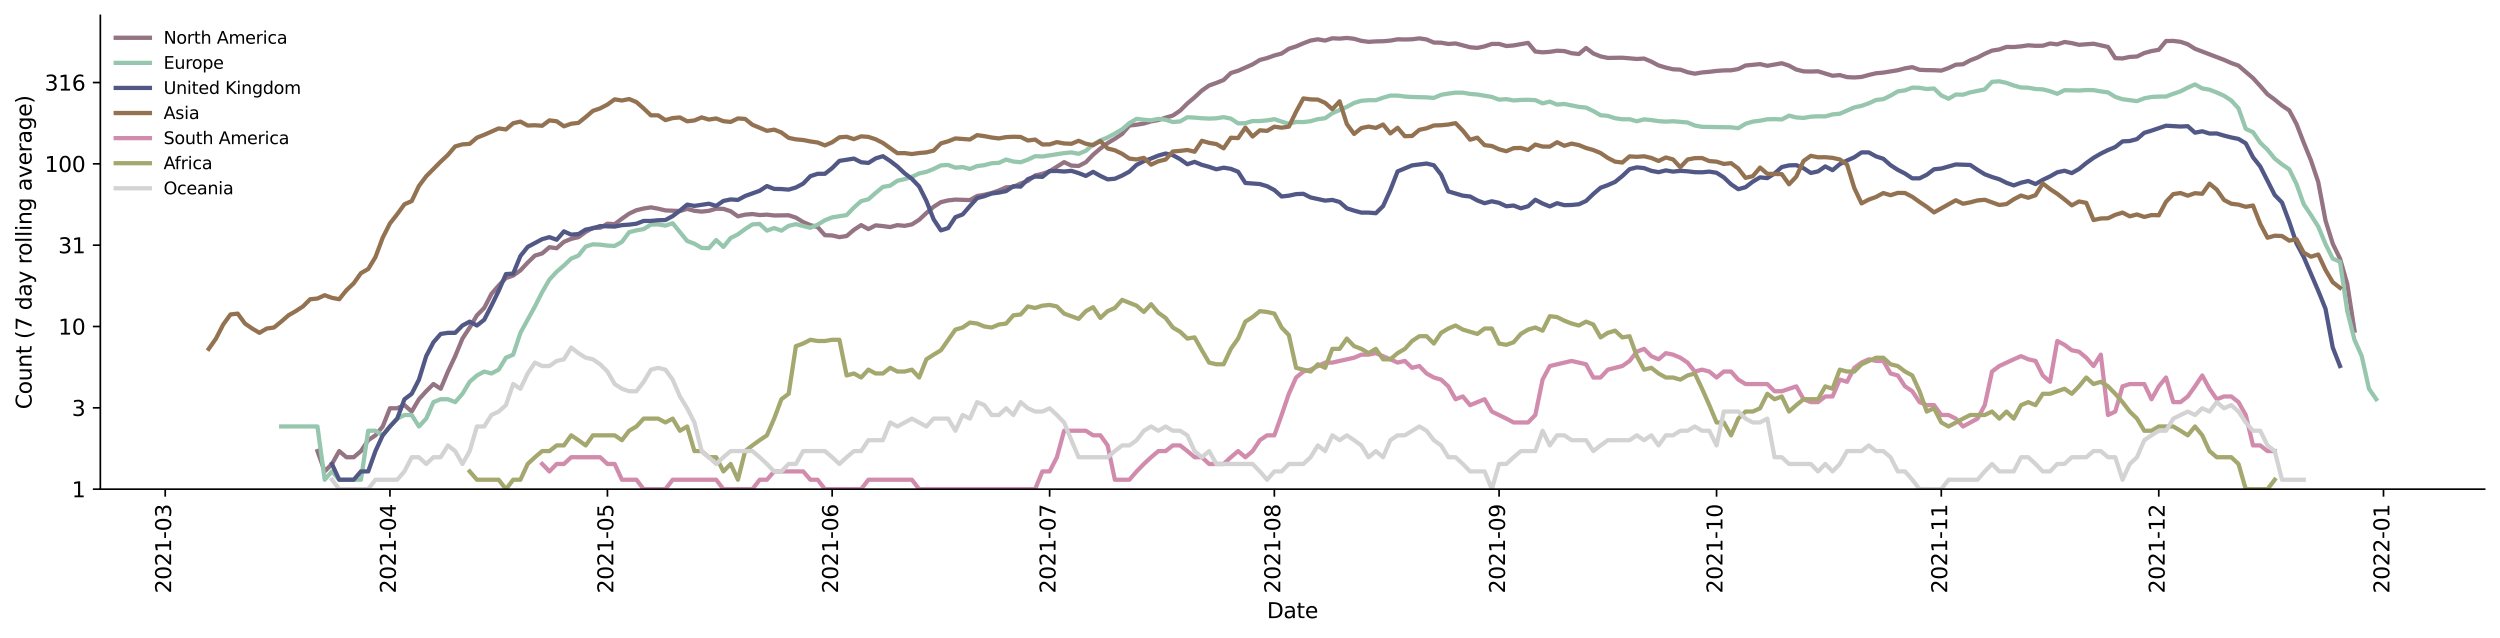 <?xml version="1.0" encoding="utf-8" standalone="no"?>
<!DOCTYPE svg PUBLIC "-//W3C//DTD SVG 1.1//EN"
  "http://www.w3.org/Graphics/SVG/1.1/DTD/svg11.dtd">
<svg height="298.621pt" version="1.1" viewBox="0 0 1170.166 298.621" width="1170.166pt" xmlns="http://www.w3.org/2000/svg" xmlns:xlink="http://www.w3.org/1999/xlink">
 <defs>
  <style type="text/css">*{stroke-linecap:butt;stroke-linejoin:round;}</style>
 </defs>
 <g id="figure_1">
  <g id="patch_1">
   <path d="M 0 298.621 
L 1170.166 298.621 
L 1170.166 0 
L 0 0 
z
" style="fill:#ffffff;"/>
  </g>
  <g id="axes_1">
   <g id="patch_2">
    <path d="M 46.966 228.96 
L 1162.966 228.96 
L 1162.966 7.2 
L 46.966 7.2 
z
" style="fill:#ffffff;"/>
   </g>
   <g id="matplotlib.axis_1">
    <g id="xtick_1">
     <g id="line2d_1">
      <defs>
       <path d="M 0 0 
L 0 3.5 
" id="mc72e0a106c" style="stroke:#000000;stroke-width:0.8;"/>
      </defs>
      <g>
       <use style="stroke:#000000;stroke-width:0.8;" x="77.334" xlink:href="#mc72e0a106c" y="228.96"/>
      </g>
     </g>
     <g id="text_1">
      <!-- 2021-03 -->
      <g transform="translate(80.094 277.743)rotate(-90)scale(0.1 -0.1)">
       <defs>
        <path d="M 1228 531 
L 3431 531 
L 3431 0 
L 469 0 
L 469 531 
Q 828 903 1448 1529 
Q 2069 2156 2228 2338 
Q 2531 2678 2651 2914 
Q 2772 3150 2772 3378 
Q 2772 3750 2511 3984 
Q 2250 4219 1831 4219 
Q 1534 4219 1204 4116 
Q 875 4013 500 3803 
L 500 4441 
Q 881 4594 1212 4672 
Q 1544 4750 1819 4750 
Q 2544 4750 2975 4387 
Q 3406 4025 3406 3419 
Q 3406 3131 3298 2873 
Q 3191 2616 2906 2266 
Q 2828 2175 2409 1742 
Q 1991 1309 1228 531 
z
" id="DejaVuSans-32" transform="scale(0.016)"/>
        <path d="M 2034 4250 
Q 1547 4250 1301 3770 
Q 1056 3291 1056 2328 
Q 1056 1369 1301 889 
Q 1547 409 2034 409 
Q 2525 409 2770 889 
Q 3016 1369 3016 2328 
Q 3016 3291 2770 3770 
Q 2525 4250 2034 4250 
z
M 2034 4750 
Q 2819 4750 3233 4129 
Q 3647 3509 3647 2328 
Q 3647 1150 3233 529 
Q 2819 -91 2034 -91 
Q 1250 -91 836 529 
Q 422 1150 422 2328 
Q 422 3509 836 4129 
Q 1250 4750 2034 4750 
z
" id="DejaVuSans-30" transform="scale(0.016)"/>
        <path d="M 794 531 
L 1825 531 
L 1825 4091 
L 703 3866 
L 703 4441 
L 1819 4666 
L 2450 4666 
L 2450 531 
L 3481 531 
L 3481 0 
L 794 0 
L 794 531 
z
" id="DejaVuSans-31" transform="scale(0.016)"/>
        <path d="M 313 2009 
L 1997 2009 
L 1997 1497 
L 313 1497 
L 313 2009 
z
" id="DejaVuSans-2d" transform="scale(0.016)"/>
        <path d="M 2597 2516 
Q 3050 2419 3304 2112 
Q 3559 1806 3559 1356 
Q 3559 666 3084 287 
Q 2609 -91 1734 -91 
Q 1441 -91 1130 -33 
Q 819 25 488 141 
L 488 750 
Q 750 597 1062 519 
Q 1375 441 1716 441 
Q 2309 441 2620 675 
Q 2931 909 2931 1356 
Q 2931 1769 2642 2001 
Q 2353 2234 1838 2234 
L 1294 2234 
L 1294 2753 
L 1863 2753 
Q 2328 2753 2575 2939 
Q 2822 3125 2822 3475 
Q 2822 3834 2567 4026 
Q 2313 4219 1838 4219 
Q 1578 4219 1281 4162 
Q 984 4106 628 3988 
L 628 4550 
Q 988 4650 1302 4700 
Q 1616 4750 1894 4750 
Q 2613 4750 3031 4423 
Q 3450 4097 3450 3541 
Q 3450 3153 3228 2886 
Q 3006 2619 2597 2516 
z
" id="DejaVuSans-33" transform="scale(0.016)"/>
       </defs>
       <use xlink:href="#DejaVuSans-32"/>
       <use x="63.623" xlink:href="#DejaVuSans-30"/>
       <use x="127.246" xlink:href="#DejaVuSans-32"/>
       <use x="190.869" xlink:href="#DejaVuSans-31"/>
       <use x="254.492" xlink:href="#DejaVuSans-2d"/>
       <use x="290.576" xlink:href="#DejaVuSans-30"/>
       <use x="354.199" xlink:href="#DejaVuSans-33"/>
      </g>
     </g>
    </g>
    <g id="xtick_2">
     <g id="line2d_2">
      <g>
       <use style="stroke:#000000;stroke-width:0.8;" x="182.521" xlink:href="#mc72e0a106c" y="228.96"/>
      </g>
     </g>
     <g id="text_2">
      <!-- 2021-04 -->
      <g transform="translate(185.28 277.743)rotate(-90)scale(0.1 -0.1)">
       <defs>
        <path d="M 2419 4116 
L 825 1625 
L 2419 1625 
L 2419 4116 
z
M 2253 4666 
L 3047 4666 
L 3047 1625 
L 3713 1625 
L 3713 1100 
L 3047 1100 
L 3047 0 
L 2419 0 
L 2419 1100 
L 313 1100 
L 313 1709 
L 2253 4666 
z
" id="DejaVuSans-34" transform="scale(0.016)"/>
       </defs>
       <use xlink:href="#DejaVuSans-32"/>
       <use x="63.623" xlink:href="#DejaVuSans-30"/>
       <use x="127.246" xlink:href="#DejaVuSans-32"/>
       <use x="190.869" xlink:href="#DejaVuSans-31"/>
       <use x="254.492" xlink:href="#DejaVuSans-2d"/>
       <use x="290.576" xlink:href="#DejaVuSans-30"/>
       <use x="354.199" xlink:href="#DejaVuSans-34"/>
      </g>
     </g>
    </g>
    <g id="xtick_3">
     <g id="line2d_3">
      <g>
       <use style="stroke:#000000;stroke-width:0.8;" x="284.315" xlink:href="#mc72e0a106c" y="228.96"/>
      </g>
     </g>
     <g id="text_3">
      <!-- 2021-05 -->
      <g transform="translate(287.074 277.743)rotate(-90)scale(0.1 -0.1)">
       <defs>
        <path d="M 691 4666 
L 3169 4666 
L 3169 4134 
L 1269 4134 
L 1269 2991 
Q 1406 3038 1543 3061 
Q 1681 3084 1819 3084 
Q 2600 3084 3056 2656 
Q 3513 2228 3513 1497 
Q 3513 744 3044 326 
Q 2575 -91 1722 -91 
Q 1428 -91 1123 -41 
Q 819 9 494 109 
L 494 744 
Q 775 591 1075 516 
Q 1375 441 1709 441 
Q 2250 441 2565 725 
Q 2881 1009 2881 1497 
Q 2881 1984 2565 2268 
Q 2250 2553 1709 2553 
Q 1456 2553 1204 2497 
Q 953 2441 691 2322 
L 691 4666 
z
" id="DejaVuSans-35" transform="scale(0.016)"/>
       </defs>
       <use xlink:href="#DejaVuSans-32"/>
       <use x="63.623" xlink:href="#DejaVuSans-30"/>
       <use x="127.246" xlink:href="#DejaVuSans-32"/>
       <use x="190.869" xlink:href="#DejaVuSans-31"/>
       <use x="254.492" xlink:href="#DejaVuSans-2d"/>
       <use x="290.576" xlink:href="#DejaVuSans-30"/>
       <use x="354.199" xlink:href="#DejaVuSans-35"/>
      </g>
     </g>
    </g>
    <g id="xtick_4">
     <g id="line2d_4">
      <g>
       <use style="stroke:#000000;stroke-width:0.8;" x="389.502" xlink:href="#mc72e0a106c" y="228.96"/>
      </g>
     </g>
     <g id="text_4">
      <!-- 2021-06 -->
      <g transform="translate(392.261 277.743)rotate(-90)scale(0.1 -0.1)">
       <defs>
        <path d="M 2113 2584 
Q 1688 2584 1439 2293 
Q 1191 2003 1191 1497 
Q 1191 994 1439 701 
Q 1688 409 2113 409 
Q 2538 409 2786 701 
Q 3034 994 3034 1497 
Q 3034 2003 2786 2293 
Q 2538 2584 2113 2584 
z
M 3366 4563 
L 3366 3988 
Q 3128 4100 2886 4159 
Q 2644 4219 2406 4219 
Q 1781 4219 1451 3797 
Q 1122 3375 1075 2522 
Q 1259 2794 1537 2939 
Q 1816 3084 2150 3084 
Q 2853 3084 3261 2657 
Q 3669 2231 3669 1497 
Q 3669 778 3244 343 
Q 2819 -91 2113 -91 
Q 1303 -91 875 529 
Q 447 1150 447 2328 
Q 447 3434 972 4092 
Q 1497 4750 2381 4750 
Q 2619 4750 2861 4703 
Q 3103 4656 3366 4563 
z
" id="DejaVuSans-36" transform="scale(0.016)"/>
       </defs>
       <use xlink:href="#DejaVuSans-32"/>
       <use x="63.623" xlink:href="#DejaVuSans-30"/>
       <use x="127.246" xlink:href="#DejaVuSans-32"/>
       <use x="190.869" xlink:href="#DejaVuSans-31"/>
       <use x="254.492" xlink:href="#DejaVuSans-2d"/>
       <use x="290.576" xlink:href="#DejaVuSans-30"/>
       <use x="354.199" xlink:href="#DejaVuSans-36"/>
      </g>
     </g>
    </g>
    <g id="xtick_5">
     <g id="line2d_5">
      <g>
       <use style="stroke:#000000;stroke-width:0.8;" x="491.296" xlink:href="#mc72e0a106c" y="228.96"/>
      </g>
     </g>
     <g id="text_5">
      <!-- 2021-07 -->
      <g transform="translate(494.055 277.743)rotate(-90)scale(0.1 -0.1)">
       <defs>
        <path d="M 525 4666 
L 3525 4666 
L 3525 4397 
L 1831 0 
L 1172 0 
L 2766 4134 
L 525 4134 
L 525 4666 
z
" id="DejaVuSans-37" transform="scale(0.016)"/>
       </defs>
       <use xlink:href="#DejaVuSans-32"/>
       <use x="63.623" xlink:href="#DejaVuSans-30"/>
       <use x="127.246" xlink:href="#DejaVuSans-32"/>
       <use x="190.869" xlink:href="#DejaVuSans-31"/>
       <use x="254.492" xlink:href="#DejaVuSans-2d"/>
       <use x="290.576" xlink:href="#DejaVuSans-30"/>
       <use x="354.199" xlink:href="#DejaVuSans-37"/>
      </g>
     </g>
    </g>
    <g id="xtick_6">
     <g id="line2d_6">
      <g>
       <use style="stroke:#000000;stroke-width:0.8;" x="596.483" xlink:href="#mc72e0a106c" y="228.96"/>
      </g>
     </g>
     <g id="text_6">
      <!-- 2021-08 -->
      <g transform="translate(599.242 277.743)rotate(-90)scale(0.1 -0.1)">
       <defs>
        <path d="M 2034 2216 
Q 1584 2216 1326 1975 
Q 1069 1734 1069 1313 
Q 1069 891 1326 650 
Q 1584 409 2034 409 
Q 2484 409 2743 651 
Q 3003 894 3003 1313 
Q 3003 1734 2745 1975 
Q 2488 2216 2034 2216 
z
M 1403 2484 
Q 997 2584 770 2862 
Q 544 3141 544 3541 
Q 544 4100 942 4425 
Q 1341 4750 2034 4750 
Q 2731 4750 3128 4425 
Q 3525 4100 3525 3541 
Q 3525 3141 3298 2862 
Q 3072 2584 2669 2484 
Q 3125 2378 3379 2068 
Q 3634 1759 3634 1313 
Q 3634 634 3220 271 
Q 2806 -91 2034 -91 
Q 1263 -91 848 271 
Q 434 634 434 1313 
Q 434 1759 690 2068 
Q 947 2378 1403 2484 
z
M 1172 3481 
Q 1172 3119 1398 2916 
Q 1625 2713 2034 2713 
Q 2441 2713 2670 2916 
Q 2900 3119 2900 3481 
Q 2900 3844 2670 4047 
Q 2441 4250 2034 4250 
Q 1625 4250 1398 4047 
Q 1172 3844 1172 3481 
z
" id="DejaVuSans-38" transform="scale(0.016)"/>
       </defs>
       <use xlink:href="#DejaVuSans-32"/>
       <use x="63.623" xlink:href="#DejaVuSans-30"/>
       <use x="127.246" xlink:href="#DejaVuSans-32"/>
       <use x="190.869" xlink:href="#DejaVuSans-31"/>
       <use x="254.492" xlink:href="#DejaVuSans-2d"/>
       <use x="290.576" xlink:href="#DejaVuSans-30"/>
       <use x="354.199" xlink:href="#DejaVuSans-38"/>
      </g>
     </g>
    </g>
    <g id="xtick_7">
     <g id="line2d_7">
      <g>
       <use style="stroke:#000000;stroke-width:0.8;" x="701.67" xlink:href="#mc72e0a106c" y="228.96"/>
      </g>
     </g>
     <g id="text_7">
      <!-- 2021-09 -->
      <g transform="translate(704.429 277.743)rotate(-90)scale(0.1 -0.1)">
       <defs>
        <path d="M 703 97 
L 703 672 
Q 941 559 1184 500 
Q 1428 441 1663 441 
Q 2288 441 2617 861 
Q 2947 1281 2994 2138 
Q 2813 1869 2534 1725 
Q 2256 1581 1919 1581 
Q 1219 1581 811 2004 
Q 403 2428 403 3163 
Q 403 3881 828 4315 
Q 1253 4750 1959 4750 
Q 2769 4750 3195 4129 
Q 3622 3509 3622 2328 
Q 3622 1225 3098 567 
Q 2575 -91 1691 -91 
Q 1453 -91 1209 -44 
Q 966 3 703 97 
z
M 1959 2075 
Q 2384 2075 2632 2365 
Q 2881 2656 2881 3163 
Q 2881 3666 2632 3958 
Q 2384 4250 1959 4250 
Q 1534 4250 1286 3958 
Q 1038 3666 1038 3163 
Q 1038 2656 1286 2365 
Q 1534 2075 1959 2075 
z
" id="DejaVuSans-39" transform="scale(0.016)"/>
       </defs>
       <use xlink:href="#DejaVuSans-32"/>
       <use x="63.623" xlink:href="#DejaVuSans-30"/>
       <use x="127.246" xlink:href="#DejaVuSans-32"/>
       <use x="190.869" xlink:href="#DejaVuSans-31"/>
       <use x="254.492" xlink:href="#DejaVuSans-2d"/>
       <use x="290.576" xlink:href="#DejaVuSans-30"/>
       <use x="354.199" xlink:href="#DejaVuSans-39"/>
      </g>
     </g>
    </g>
    <g id="xtick_8">
     <g id="line2d_8">
      <g>
       <use style="stroke:#000000;stroke-width:0.8;" x="803.464" xlink:href="#mc72e0a106c" y="228.96"/>
      </g>
     </g>
     <g id="text_8">
      <!-- 2021-10 -->
      <g transform="translate(806.223 277.743)rotate(-90)scale(0.1 -0.1)">
       <use xlink:href="#DejaVuSans-32"/>
       <use x="63.623" xlink:href="#DejaVuSans-30"/>
       <use x="127.246" xlink:href="#DejaVuSans-32"/>
       <use x="190.869" xlink:href="#DejaVuSans-31"/>
       <use x="254.492" xlink:href="#DejaVuSans-2d"/>
       <use x="290.576" xlink:href="#DejaVuSans-31"/>
       <use x="354.199" xlink:href="#DejaVuSans-30"/>
      </g>
     </g>
    </g>
    <g id="xtick_9">
     <g id="line2d_9">
      <g>
       <use style="stroke:#000000;stroke-width:0.8;" x="908.651" xlink:href="#mc72e0a106c" y="228.96"/>
      </g>
     </g>
     <g id="text_9">
      <!-- 2021-11 -->
      <g transform="translate(911.41 277.743)rotate(-90)scale(0.1 -0.1)">
       <use xlink:href="#DejaVuSans-32"/>
       <use x="63.623" xlink:href="#DejaVuSans-30"/>
       <use x="127.246" xlink:href="#DejaVuSans-32"/>
       <use x="190.869" xlink:href="#DejaVuSans-31"/>
       <use x="254.492" xlink:href="#DejaVuSans-2d"/>
       <use x="290.576" xlink:href="#DejaVuSans-31"/>
       <use x="354.199" xlink:href="#DejaVuSans-31"/>
      </g>
     </g>
    </g>
    <g id="xtick_10">
     <g id="line2d_10">
      <g>
       <use style="stroke:#000000;stroke-width:0.8;" x="1010.444" xlink:href="#mc72e0a106c" y="228.96"/>
      </g>
     </g>
     <g id="text_10">
      <!-- 2021-12 -->
      <g transform="translate(1013.204 277.743)rotate(-90)scale(0.1 -0.1)">
       <use xlink:href="#DejaVuSans-32"/>
       <use x="63.623" xlink:href="#DejaVuSans-30"/>
       <use x="127.246" xlink:href="#DejaVuSans-32"/>
       <use x="190.869" xlink:href="#DejaVuSans-31"/>
       <use x="254.492" xlink:href="#DejaVuSans-2d"/>
       <use x="290.576" xlink:href="#DejaVuSans-31"/>
       <use x="354.199" xlink:href="#DejaVuSans-32"/>
      </g>
     </g>
    </g>
    <g id="xtick_11">
     <g id="line2d_11">
      <g>
       <use style="stroke:#000000;stroke-width:0.8;" x="1115.631" xlink:href="#mc72e0a106c" y="228.96"/>
      </g>
     </g>
     <g id="text_11">
      <!-- 2022-01 -->
      <g transform="translate(1118.391 277.743)rotate(-90)scale(0.1 -0.1)">
       <use xlink:href="#DejaVuSans-32"/>
       <use x="63.623" xlink:href="#DejaVuSans-30"/>
       <use x="127.246" xlink:href="#DejaVuSans-32"/>
       <use x="190.869" xlink:href="#DejaVuSans-32"/>
       <use x="254.492" xlink:href="#DejaVuSans-2d"/>
       <use x="290.576" xlink:href="#DejaVuSans-30"/>
       <use x="354.199" xlink:href="#DejaVuSans-31"/>
      </g>
     </g>
    </g>
    <g id="text_12">
     <!-- Date -->
     <g transform="translate(593.015 289.341)scale(0.1 -0.1)">
      <defs>
       <path d="M 1259 4147 
L 1259 519 
L 2022 519 
Q 2988 519 3436 956 
Q 3884 1394 3884 2338 
Q 3884 3275 3436 3711 
Q 2988 4147 2022 4147 
L 1259 4147 
z
M 628 4666 
L 1925 4666 
Q 3281 4666 3915 4102 
Q 4550 3538 4550 2338 
Q 4550 1131 3912 565 
Q 3275 0 1925 0 
L 628 0 
L 628 4666 
z
" id="DejaVuSans-44" transform="scale(0.016)"/>
       <path d="M 2194 1759 
Q 1497 1759 1228 1600 
Q 959 1441 959 1056 
Q 959 750 1161 570 
Q 1363 391 1709 391 
Q 2188 391 2477 730 
Q 2766 1069 2766 1631 
L 2766 1759 
L 2194 1759 
z
M 3341 1997 
L 3341 0 
L 2766 0 
L 2766 531 
Q 2569 213 2275 61 
Q 1981 -91 1556 -91 
Q 1019 -91 701 211 
Q 384 513 384 1019 
Q 384 1609 779 1909 
Q 1175 2209 1959 2209 
L 2766 2209 
L 2766 2266 
Q 2766 2663 2505 2880 
Q 2244 3097 1772 3097 
Q 1472 3097 1187 3025 
Q 903 2953 641 2809 
L 641 3341 
Q 956 3463 1253 3523 
Q 1550 3584 1831 3584 
Q 2591 3584 2966 3190 
Q 3341 2797 3341 1997 
z
" id="DejaVuSans-61" transform="scale(0.016)"/>
       <path d="M 1172 4494 
L 1172 3500 
L 2356 3500 
L 2356 3053 
L 1172 3053 
L 1172 1153 
Q 1172 725 1289 603 
Q 1406 481 1766 481 
L 2356 481 
L 2356 0 
L 1766 0 
Q 1100 0 847 248 
Q 594 497 594 1153 
L 594 3053 
L 172 3053 
L 172 3500 
L 594 3500 
L 594 4494 
L 1172 4494 
z
" id="DejaVuSans-74" transform="scale(0.016)"/>
       <path d="M 3597 1894 
L 3597 1613 
L 953 1613 
Q 991 1019 1311 708 
Q 1631 397 2203 397 
Q 2534 397 2845 478 
Q 3156 559 3463 722 
L 3463 178 
Q 3153 47 2828 -22 
Q 2503 -91 2169 -91 
Q 1331 -91 842 396 
Q 353 884 353 1716 
Q 353 2575 817 3079 
Q 1281 3584 2069 3584 
Q 2775 3584 3186 3129 
Q 3597 2675 3597 1894 
z
M 3022 2063 
Q 3016 2534 2758 2815 
Q 2500 3097 2075 3097 
Q 1594 3097 1305 2825 
Q 1016 2553 972 2059 
L 3022 2063 
z
" id="DejaVuSans-65" transform="scale(0.016)"/>
      </defs>
      <use xlink:href="#DejaVuSans-44"/>
      <use x="77.002" xlink:href="#DejaVuSans-61"/>
      <use x="138.281" xlink:href="#DejaVuSans-74"/>
      <use x="177.49" xlink:href="#DejaVuSans-65"/>
     </g>
    </g>
   </g>
   <g id="matplotlib.axis_2">
    <g id="ytick_1">
     <g id="line2d_12">
      <defs>
       <path d="M 0 0 
L -3.5 0 
" id="m1fc3333194" style="stroke:#000000;stroke-width:0.8;"/>
      </defs>
      <g>
       <use style="stroke:#000000;stroke-width:0.8;" x="46.966" xlink:href="#m1fc3333194" y="228.96"/>
      </g>
     </g>
     <g id="text_13">
      <!-- 1 -->
      <g transform="translate(33.603 232.759)scale(0.1 -0.1)">
       <use xlink:href="#DejaVuSans-31"/>
      </g>
     </g>
    </g>
    <g id="ytick_2">
     <g id="line2d_13">
      <g>
       <use style="stroke:#000000;stroke-width:0.8;" x="46.966" xlink:href="#m1fc3333194" y="190.892"/>
      </g>
     </g>
     <g id="text_14">
      <!-- 3 -->
      <g transform="translate(33.603 194.691)scale(0.1 -0.1)">
       <use xlink:href="#DejaVuSans-33"/>
      </g>
     </g>
    </g>
    <g id="ytick_3">
     <g id="line2d_14">
      <g>
       <use style="stroke:#000000;stroke-width:0.8;" x="46.966" xlink:href="#m1fc3333194" y="152.824"/>
      </g>
     </g>
     <g id="text_15">
      <!-- 10 -->
      <g transform="translate(27.241 156.624)scale(0.1 -0.1)">
       <use xlink:href="#DejaVuSans-31"/>
       <use x="63.623" xlink:href="#DejaVuSans-30"/>
      </g>
     </g>
    </g>
    <g id="ytick_4">
     <g id="line2d_15">
      <g>
       <use style="stroke:#000000;stroke-width:0.8;" x="46.966" xlink:href="#m1fc3333194" y="114.756"/>
      </g>
     </g>
     <g id="text_16">
      <!-- 31 -->
      <g transform="translate(27.241 118.556)scale(0.1 -0.1)">
       <use xlink:href="#DejaVuSans-33"/>
       <use x="63.623" xlink:href="#DejaVuSans-31"/>
      </g>
     </g>
    </g>
    <g id="ytick_5">
     <g id="line2d_16">
      <g>
       <use style="stroke:#000000;stroke-width:0.8;" x="46.966" xlink:href="#m1fc3333194" y="76.689"/>
      </g>
     </g>
     <g id="text_17">
      <!-- 100 -->
      <g transform="translate(20.878 80.488)scale(0.1 -0.1)">
       <use xlink:href="#DejaVuSans-31"/>
       <use x="63.623" xlink:href="#DejaVuSans-30"/>
       <use x="127.246" xlink:href="#DejaVuSans-30"/>
      </g>
     </g>
    </g>
    <g id="ytick_6">
     <g id="line2d_17">
      <g>
       <use style="stroke:#000000;stroke-width:0.8;" x="46.966" xlink:href="#m1fc3333194" y="38.621"/>
      </g>
     </g>
     <g id="text_18">
      <!-- 316 -->
      <g transform="translate(20.878 42.42)scale(0.1 -0.1)">
       <use xlink:href="#DejaVuSans-33"/>
       <use x="63.623" xlink:href="#DejaVuSans-31"/>
       <use x="127.246" xlink:href="#DejaVuSans-36"/>
      </g>
     </g>
    </g>
    <g id="text_19">
     <!-- Count (7 day rolling average) -->
     <g transform="translate(14.798 191.548)rotate(-90)scale(0.1 -0.1)">
      <defs>
       <path d="M 4122 4306 
L 4122 3641 
Q 3803 3938 3442 4084 
Q 3081 4231 2675 4231 
Q 1875 4231 1450 3742 
Q 1025 3253 1025 2328 
Q 1025 1406 1450 917 
Q 1875 428 2675 428 
Q 3081 428 3442 575 
Q 3803 722 4122 1019 
L 4122 359 
Q 3791 134 3420 21 
Q 3050 -91 2638 -91 
Q 1578 -91 968 557 
Q 359 1206 359 2328 
Q 359 3453 968 4101 
Q 1578 4750 2638 4750 
Q 3056 4750 3426 4639 
Q 3797 4528 4122 4306 
z
" id="DejaVuSans-43" transform="scale(0.016)"/>
       <path d="M 1959 3097 
Q 1497 3097 1228 2736 
Q 959 2375 959 1747 
Q 959 1119 1226 758 
Q 1494 397 1959 397 
Q 2419 397 2687 759 
Q 2956 1122 2956 1747 
Q 2956 2369 2687 2733 
Q 2419 3097 1959 3097 
z
M 1959 3584 
Q 2709 3584 3137 3096 
Q 3566 2609 3566 1747 
Q 3566 888 3137 398 
Q 2709 -91 1959 -91 
Q 1206 -91 779 398 
Q 353 888 353 1747 
Q 353 2609 779 3096 
Q 1206 3584 1959 3584 
z
" id="DejaVuSans-6f" transform="scale(0.016)"/>
       <path d="M 544 1381 
L 544 3500 
L 1119 3500 
L 1119 1403 
Q 1119 906 1312 657 
Q 1506 409 1894 409 
Q 2359 409 2629 706 
Q 2900 1003 2900 1516 
L 2900 3500 
L 3475 3500 
L 3475 0 
L 2900 0 
L 2900 538 
Q 2691 219 2414 64 
Q 2138 -91 1772 -91 
Q 1169 -91 856 284 
Q 544 659 544 1381 
z
M 1991 3584 
L 1991 3584 
z
" id="DejaVuSans-75" transform="scale(0.016)"/>
       <path d="M 3513 2113 
L 3513 0 
L 2938 0 
L 2938 2094 
Q 2938 2591 2744 2837 
Q 2550 3084 2163 3084 
Q 1697 3084 1428 2787 
Q 1159 2491 1159 1978 
L 1159 0 
L 581 0 
L 581 3500 
L 1159 3500 
L 1159 2956 
Q 1366 3272 1645 3428 
Q 1925 3584 2291 3584 
Q 2894 3584 3203 3211 
Q 3513 2838 3513 2113 
z
" id="DejaVuSans-6e" transform="scale(0.016)"/>
       <path id="DejaVuSans-20" transform="scale(0.016)"/>
       <path d="M 1984 4856 
Q 1566 4138 1362 3434 
Q 1159 2731 1159 2009 
Q 1159 1288 1364 580 
Q 1569 -128 1984 -844 
L 1484 -844 
Q 1016 -109 783 600 
Q 550 1309 550 2009 
Q 550 2706 781 3412 
Q 1013 4119 1484 4856 
L 1984 4856 
z
" id="DejaVuSans-28" transform="scale(0.016)"/>
       <path d="M 2906 2969 
L 2906 4863 
L 3481 4863 
L 3481 0 
L 2906 0 
L 2906 525 
Q 2725 213 2448 61 
Q 2172 -91 1784 -91 
Q 1150 -91 751 415 
Q 353 922 353 1747 
Q 353 2572 751 3078 
Q 1150 3584 1784 3584 
Q 2172 3584 2448 3432 
Q 2725 3281 2906 2969 
z
M 947 1747 
Q 947 1113 1208 752 
Q 1469 391 1925 391 
Q 2381 391 2643 752 
Q 2906 1113 2906 1747 
Q 2906 2381 2643 2742 
Q 2381 3103 1925 3103 
Q 1469 3103 1208 2742 
Q 947 2381 947 1747 
z
" id="DejaVuSans-64" transform="scale(0.016)"/>
       <path d="M 2059 -325 
Q 1816 -950 1584 -1140 
Q 1353 -1331 966 -1331 
L 506 -1331 
L 506 -850 
L 844 -850 
Q 1081 -850 1212 -737 
Q 1344 -625 1503 -206 
L 1606 56 
L 191 3500 
L 800 3500 
L 1894 763 
L 2988 3500 
L 3597 3500 
L 2059 -325 
z
" id="DejaVuSans-79" transform="scale(0.016)"/>
       <path d="M 2631 2963 
Q 2534 3019 2420 3045 
Q 2306 3072 2169 3072 
Q 1681 3072 1420 2755 
Q 1159 2438 1159 1844 
L 1159 0 
L 581 0 
L 581 3500 
L 1159 3500 
L 1159 2956 
Q 1341 3275 1631 3429 
Q 1922 3584 2338 3584 
Q 2397 3584 2469 3576 
Q 2541 3569 2628 3553 
L 2631 2963 
z
" id="DejaVuSans-72" transform="scale(0.016)"/>
       <path d="M 603 4863 
L 1178 4863 
L 1178 0 
L 603 0 
L 603 4863 
z
" id="DejaVuSans-6c" transform="scale(0.016)"/>
       <path d="M 603 3500 
L 1178 3500 
L 1178 0 
L 603 0 
L 603 3500 
z
M 603 4863 
L 1178 4863 
L 1178 4134 
L 603 4134 
L 603 4863 
z
" id="DejaVuSans-69" transform="scale(0.016)"/>
       <path d="M 2906 1791 
Q 2906 2416 2648 2759 
Q 2391 3103 1925 3103 
Q 1463 3103 1205 2759 
Q 947 2416 947 1791 
Q 947 1169 1205 825 
Q 1463 481 1925 481 
Q 2391 481 2648 825 
Q 2906 1169 2906 1791 
z
M 3481 434 
Q 3481 -459 3084 -895 
Q 2688 -1331 1869 -1331 
Q 1566 -1331 1297 -1286 
Q 1028 -1241 775 -1147 
L 775 -588 
Q 1028 -725 1275 -790 
Q 1522 -856 1778 -856 
Q 2344 -856 2625 -561 
Q 2906 -266 2906 331 
L 2906 616 
Q 2728 306 2450 153 
Q 2172 0 1784 0 
Q 1141 0 747 490 
Q 353 981 353 1791 
Q 353 2603 747 3093 
Q 1141 3584 1784 3584 
Q 2172 3584 2450 3431 
Q 2728 3278 2906 2969 
L 2906 3500 
L 3481 3500 
L 3481 434 
z
" id="DejaVuSans-67" transform="scale(0.016)"/>
       <path d="M 191 3500 
L 800 3500 
L 1894 563 
L 2988 3500 
L 3597 3500 
L 2284 0 
L 1503 0 
L 191 3500 
z
" id="DejaVuSans-76" transform="scale(0.016)"/>
       <path d="M 513 4856 
L 1013 4856 
Q 1481 4119 1714 3412 
Q 1947 2706 1947 2009 
Q 1947 1309 1714 600 
Q 1481 -109 1013 -844 
L 513 -844 
Q 928 -128 1133 580 
Q 1338 1288 1338 2009 
Q 1338 2731 1133 3434 
Q 928 4138 513 4856 
z
" id="DejaVuSans-29" transform="scale(0.016)"/>
      </defs>
      <use xlink:href="#DejaVuSans-43"/>
      <use x="69.824" xlink:href="#DejaVuSans-6f"/>
      <use x="131.006" xlink:href="#DejaVuSans-75"/>
      <use x="194.385" xlink:href="#DejaVuSans-6e"/>
      <use x="257.764" xlink:href="#DejaVuSans-74"/>
      <use x="296.973" xlink:href="#DejaVuSans-20"/>
      <use x="328.76" xlink:href="#DejaVuSans-28"/>
      <use x="367.773" xlink:href="#DejaVuSans-37"/>
      <use x="431.396" xlink:href="#DejaVuSans-20"/>
      <use x="463.184" xlink:href="#DejaVuSans-64"/>
      <use x="526.66" xlink:href="#DejaVuSans-61"/>
      <use x="587.939" xlink:href="#DejaVuSans-79"/>
      <use x="647.119" xlink:href="#DejaVuSans-20"/>
      <use x="678.906" xlink:href="#DejaVuSans-72"/>
      <use x="717.77" xlink:href="#DejaVuSans-6f"/>
      <use x="778.951" xlink:href="#DejaVuSans-6c"/>
      <use x="806.734" xlink:href="#DejaVuSans-6c"/>
      <use x="834.518" xlink:href="#DejaVuSans-69"/>
      <use x="862.301" xlink:href="#DejaVuSans-6e"/>
      <use x="925.68" xlink:href="#DejaVuSans-67"/>
      <use x="989.156" xlink:href="#DejaVuSans-20"/>
      <use x="1020.943" xlink:href="#DejaVuSans-61"/>
      <use x="1082.223" xlink:href="#DejaVuSans-76"/>
      <use x="1141.402" xlink:href="#DejaVuSans-65"/>
      <use x="1202.926" xlink:href="#DejaVuSans-72"/>
      <use x="1244.039" xlink:href="#DejaVuSans-61"/>
      <use x="1305.318" xlink:href="#DejaVuSans-67"/>
      <use x="1368.795" xlink:href="#DejaVuSans-65"/>
      <use x="1430.318" xlink:href="#DejaVuSans-29"/>
     </g>
    </g>
   </g>
   <g id="line2d_18">
    <path clip-path="url(#pca0ced976f)" d="M 148.59 211.138 
L 151.983 220.65 
L 155.376 217.166 
L 158.769 211.138 
L 162.162 214.015 
L 165.555 214.015 
L 168.949 211.138 
L 172.342 206.041 
L 175.735 203.76 
L 179.128 199.621 
L 182.521 191.096 
L 185.914 191.096 
L 189.307 189.626 
L 192.7 192.634 
L 196.094 186.869 
L 199.487 183.122 
L 202.88 179.756 
L 206.273 181.961 
L 209.666 173.906 
L 213.059 166.707 
L 216.452 158.477 
L 219.846 153.3 
L 223.239 147.593 
L 226.632 144.149 
L 230.025 137.58 
L 233.418 133.652 
L 236.811 130.142 
L 240.204 128.974 
L 243.597 126.54 
L 246.991 122.907 
L 250.384 119.634 
L 253.777 118.611 
L 257.17 115.72 
L 260.563 116.185 
L 263.956 113.204 
L 267.349 111.809 
L 270.742 110.999 
L 274.136 108.558 
L 277.529 106.634 
L 280.922 106.634 
L 284.315 104.705 
L 287.708 104.926 
L 291.101 102.365 
L 294.494 99.988 
L 297.887 98.402 
L 301.281 97.592 
L 304.674 97.063 
L 308.067 97.681 
L 311.46 98.493 
L 318.246 98.768 
L 321.639 97.77 
L 325.033 98.676 
L 328.426 99.046 
L 331.819 98.676 
L 335.212 97.681 
L 338.605 97.77 
L 341.998 98.861 
L 345.391 101.254 
L 348.784 100.469 
L 352.178 100.18 
L 355.571 100.664 
L 358.964 100.469 
L 362.357 100.859 
L 369.143 100.761 
L 372.536 101.855 
L 375.929 103.942 
L 379.323 105.373 
L 382.716 106.285 
L 386.109 110.079 
L 389.502 110.208 
L 392.895 110.999 
L 396.288 110.47 
L 399.681 107.582 
L 403.074 105.373 
L 406.468 107.223 
L 409.861 105.485 
L 413.254 105.826 
L 416.647 106.285 
L 420.04 105.373 
L 423.433 105.712 
L 426.826 105.037 
L 430.22 102.882 
L 433.613 99.702 
L 437.006 96.802 
L 440.399 94.619 
L 443.792 93.816 
L 447.185 93.422 
L 453.971 93.658 
L 457.365 91.742 
L 460.758 91.151 
L 464.151 90.356 
L 467.544 89.164 
L 470.937 87.682 
L 474.33 87.485 
L 477.723 85.888 
L 481.116 84.663 
L 484.51 82.118 
L 487.903 81.348 
L 491.296 80.172 
L 498.082 75.895 
L 501.475 77.502 
L 504.868 77.696 
L 508.261 75.941 
L 511.655 72.398 
L 515.048 69.5 
L 518.441 66.976 
L 521.834 64.961 
L 525.227 62.658 
L 528.62 58.757 
L 532.013 58.374 
L 535.406 57.809 
L 538.8 56.81 
L 542.193 56.195 
L 545.586 55.07 
L 548.979 54.078 
L 552.372 51.798 
L 555.765 48.417 
L 559.158 45.552 
L 562.552 42.392 
L 565.945 40.018 
L 569.338 38.809 
L 572.731 37.455 
L 576.124 34.177 
L 579.517 33.123 
L 586.303 30.138 
L 589.697 28.066 
L 593.09 27.177 
L 596.483 25.963 
L 599.876 25.059 
L 603.269 22.817 
L 606.662 21.715 
L 610.055 20.261 
L 613.448 18.974 
L 616.842 18.41 
L 620.235 18.991 
L 623.628 17.919 
L 627.021 18.079 
L 630.414 17.76 
L 633.807 18.152 
L 637.2 19.123 
L 640.593 19.59 
L 643.987 19.372 
L 647.38 19.297 
L 650.773 19.016 
L 654.166 18.394 
L 657.559 18.483 
L 660.952 18.386 
L 664.345 17.951 
L 667.739 18.475 
L 671.132 19.919 
L 674.525 19.979 
L 677.918 20.588 
L 681.311 20.338 
L 688.097 22.121 
L 691.49 22.421 
L 694.884 21.697 
L 698.277 20.579 
L 701.67 20.553 
L 705.063 21.545 
L 708.456 21.27 
L 715.242 20.073 
L 718.635 24.121 
L 722.029 24.489 
L 725.422 24.266 
L 728.815 23.738 
L 732.208 23.91 
L 735.601 24.911 
L 738.994 25.288 
L 742.387 22.467 
L 745.78 25.029 
L 749.174 26.394 
L 752.567 27.114 
L 759.353 27.008 
L 766.139 27.602 
L 769.532 27.41 
L 772.925 28.835 
L 776.319 30.627 
L 779.712 31.639 
L 783.105 32.435 
L 786.498 32.596 
L 789.891 33.801 
L 793.284 34.492 
L 796.677 33.904 
L 800.071 33.62 
L 803.464 33.199 
L 806.857 32.947 
L 810.25 32.909 
L 813.643 32.311 
L 817.036 30.662 
L 823.822 30.011 
L 827.216 30.803 
L 834.002 29.61 
L 837.395 30.733 
L 840.788 32.546 
L 844.181 33.403 
L 847.574 33.479 
L 850.967 33.377 
L 857.754 35.455 
L 861.147 35.144 
L 864.54 36.099 
L 867.933 36.252 
L 871.326 36.016 
L 874.719 35.091 
L 878.112 34.295 
L 881.506 33.982 
L 888.292 32.871 
L 891.685 31.992 
L 895.078 31.434 
L 898.471 32.671 
L 901.864 32.821 
L 905.258 32.859 
L 908.651 33.047 
L 912.044 31.845 
L 915.437 30.288 
L 918.83 30.069 
L 922.223 28.229 
L 925.616 26.924 
L 929.009 25.158 
L 932.403 23.681 
L 935.796 23.143 
L 939.189 21.949 
L 942.582 22.021 
L 945.975 21.697 
L 949.368 21.2 
L 952.761 21.448 
L 956.154 21.403 
L 959.548 20.364 
L 962.941 20.77 
L 966.334 19.657 
L 969.727 20.175 
L 973.12 20.971 
L 979.906 20.467 
L 986.693 21.976 
L 990.086 27.209 
L 993.479 27.357 
L 996.872 26.642 
L 1000.265 26.456 
L 1003.658 24.822 
L 1007.051 23.9 
L 1010.444 23.302 
L 1013.838 19.206 
L 1017.231 19.156 
L 1020.624 19.565 
L 1024.017 20.701 
L 1027.41 22.836 
L 1040.983 28.012 
L 1044.376 29.508 
L 1047.769 30.721 
L 1054.555 36.559 
L 1057.948 40.253 
L 1061.341 44.128 
L 1064.735 46.638 
L 1068.128 49.416 
L 1071.521 51.687 
L 1074.914 58.05 
L 1078.307 66.801 
L 1081.7 75.12 
L 1085.093 85.208 
L 1088.486 103.197 
L 1091.88 114.07 
L 1095.273 121.049 
L 1098.666 132.868 
L 1102.059 154.77 
L 1102.059 154.77 
" style="fill:none;stroke:#947383;stroke-linecap:square;stroke-width:2;"/>
   </g>
   <g id="line2d_19">
    <path clip-path="url(#pca0ced976f)" d="M 131.624 199.621 
L 148.59 199.621 
L 151.983 224.545 
L 155.376 220.65 
L 158.769 224.545 
L 168.949 224.545 
L 172.342 201.626 
L 175.735 201.626 
L 179.128 203.76 
L 182.521 199.621 
L 185.914 195.943 
L 189.307 194.247 
L 192.7 194.247 
L 196.094 199.621 
L 199.487 195.943 
L 202.88 188.219 
L 206.273 186.869 
L 209.666 186.869 
L 213.059 188.219 
L 216.452 184.324 
L 219.846 178.707 
L 223.239 175.743 
L 226.632 173.906 
L 230.025 174.812 
L 233.418 173.024 
L 236.811 167.434 
L 240.204 165.996 
L 243.597 155.787 
L 250.384 143.43 
L 253.777 136.698 
L 257.17 130.864 
L 260.563 127.186 
L 263.956 124.273 
L 267.349 121.049 
L 270.742 119.634 
L 274.136 115.414 
L 277.529 114.364 
L 280.922 114.512 
L 284.315 114.96 
L 287.708 115.111 
L 291.101 113.204 
L 294.494 108.682 
L 297.887 107.823 
L 301.281 107.223 
L 304.674 105.149 
L 308.067 105.037 
L 311.46 105.599 
L 314.853 104.485 
L 321.639 112.779 
L 325.033 114.07 
L 328.426 116.029 
L 331.819 116.185 
L 335.212 112.36 
L 338.605 115.567 
L 341.998 111.401 
L 345.391 109.692 
L 348.784 107.223 
L 352.178 105.037 
L 355.571 104.815 
L 358.964 107.945 
L 362.357 106.751 
L 365.75 107.945 
L 369.143 105.712 
L 372.536 104.926 
L 379.323 106.634 
L 382.716 105.149 
L 386.109 103.092 
L 389.502 101.754 
L 396.288 100.664 
L 399.681 97.151 
L 403.074 94.135 
L 406.468 93.266 
L 409.861 90.285 
L 413.254 87.485 
L 416.647 86.901 
L 420.04 84.603 
L 423.433 83.832 
L 426.826 82.793 
L 430.22 81.185 
L 433.613 80.436 
L 437.006 79.088 
L 440.399 77.405 
L 443.792 77.212 
L 447.185 78.484 
L 450.578 78.186 
L 453.971 79.088 
L 457.365 77.745 
L 460.758 77.308 
L 464.151 76.406 
L 467.544 76.22 
L 470.937 74.673 
L 474.33 75.62 
L 477.723 75.941 
L 481.116 74.717 
L 484.51 73.111 
L 487.903 73.238 
L 498.082 71.659 
L 501.475 71.336 
L 504.868 71.985 
L 508.261 70.582 
L 511.655 67.616 
L 515.048 65.698 
L 518.441 64.338 
L 521.834 62.504 
L 525.227 60.534 
L 528.62 57.623 
L 532.013 55.615 
L 535.406 56.068 
L 538.8 56.322 
L 542.193 55.615 
L 545.586 56.042 
L 548.979 57.122 
L 552.372 56.836 
L 555.765 54.874 
L 559.158 55.046 
L 562.552 55.341 
L 565.945 55.515 
L 569.338 55.366 
L 572.731 54.825 
L 576.124 55.515 
L 579.517 57.756 
L 582.91 57.649 
L 586.303 56.655 
L 589.697 56.655 
L 593.09 56.373 
L 596.483 55.765 
L 599.876 56.914 
L 603.269 57.943 
L 606.662 57.096 
L 610.055 57.149 
L 613.448 56.733 
L 616.842 55.765 
L 620.235 55.341 
L 623.628 52.999 
L 630.414 50.022 
L 633.807 48.197 
L 637.2 47.175 
L 640.593 46.905 
L 643.987 46.905 
L 647.38 45.718 
L 650.773 44.751 
L 654.166 44.733 
L 657.559 45.185 
L 660.952 45.405 
L 667.739 45.57 
L 671.132 45.829 
L 674.525 44.376 
L 677.918 43.812 
L 681.311 43.36 
L 684.704 43.36 
L 688.097 43.969 
L 691.49 44.234 
L 698.277 45.368 
L 701.67 46.638 
L 705.063 46.391 
L 708.456 47.021 
L 711.849 46.771 
L 715.242 46.714 
L 718.635 46.867 
L 722.029 48.377 
L 725.422 47.564 
L 728.815 48.964 
L 732.208 48.659 
L 738.994 50.022 
L 742.387 50.361 
L 745.78 51.977 
L 749.174 53.935 
L 752.567 54.245 
L 755.96 55.341 
L 759.353 55.815 
L 762.746 55.815 
L 766.139 56.758 
L 769.532 55.866 
L 772.925 56.195 
L 776.319 56.707 
L 779.712 56.94 
L 783.105 56.758 
L 789.891 57.332 
L 793.284 58.757 
L 796.677 59.366 
L 806.857 59.535 
L 810.25 59.591 
L 813.643 59.988 
L 817.036 57.916 
L 820.429 56.914 
L 823.822 56.501 
L 827.216 55.841 
L 830.609 55.765 
L 834.002 55.916 
L 837.395 54.126 
L 840.788 54.972 
L 844.181 55.218 
L 847.574 54.607 
L 850.967 54.438 
L 854.361 54.486 
L 857.754 53.534 
L 861.147 53.231 
L 867.933 50.276 
L 871.326 49.541 
L 874.719 48.337 
L 878.112 46.79 
L 881.506 46.41 
L 884.899 44.769 
L 888.292 42.779 
L 891.685 42.292 
L 895.078 41.015 
L 898.471 41.095 
L 901.864 41.663 
L 905.258 41.419 
L 908.651 44.679 
L 912.044 46.222 
L 915.437 44.251 
L 918.83 44.305 
L 922.223 43.24 
L 929.009 41.828 
L 932.403 38.303 
L 935.796 38.052 
L 939.189 38.794 
L 942.582 40.034 
L 945.975 40.95 
L 949.368 41.047 
L 952.761 41.663 
L 956.154 41.828 
L 959.548 42.678 
L 962.941 43.899 
L 966.334 42.208 
L 973.12 42.375 
L 976.513 42.142 
L 979.906 42.192 
L 983.299 42.779 
L 986.693 43.24 
L 990.086 45.35 
L 993.479 46.448 
L 1000.265 47.33 
L 1003.658 46.015 
L 1007.051 45.386 
L 1010.444 45.204 
L 1013.838 45.185 
L 1017.231 43.899 
L 1020.624 42.762 
L 1024.017 41.015 
L 1027.41 39.523 
L 1030.803 41.402 
L 1034.196 41.976 
L 1037.59 43.291 
L 1040.983 44.823 
L 1044.376 47.001 
L 1047.769 50.726 
L 1051.162 60.303 
L 1054.555 61.864 
L 1057.948 66.801 
L 1061.341 70.075 
L 1064.735 74.232 
L 1068.128 76.926 
L 1071.521 79.241 
L 1074.914 86.138 
L 1078.307 95.608 
L 1081.7 100.664 
L 1085.093 106.055 
L 1088.486 114.217 
L 1091.88 121.049 
L 1095.273 122.527 
L 1098.666 145.636 
L 1102.059 159.042 
L 1105.452 166.707 
L 1108.845 181.961 
L 1112.238 186.869 
L 1112.238 186.869 
" style="fill:none;stroke:#96c6ad;stroke-linecap:square;stroke-width:2;"/>
   </g>
   <g id="line2d_20">
    <path clip-path="url(#pca0ced976f)" d="M 155.376 217.166 
L 158.769 224.545 
L 165.555 224.545 
L 168.949 220.65 
L 172.342 220.65 
L 175.735 211.138 
L 179.128 203.76 
L 182.521 199.621 
L 185.914 195.943 
L 189.307 186.869 
L 192.7 184.324 
L 196.094 177.689 
L 199.487 166.707 
L 202.88 160.203 
L 206.273 156.308 
L 209.666 155.787 
L 213.059 155.787 
L 216.452 152.355 
L 219.846 150.543 
L 223.239 152.355 
L 226.632 149.673 
L 230.025 143.077 
L 233.418 136.123 
L 236.811 128.292 
L 240.204 128.068 
L 243.597 119.808 
L 246.991 115.567 
L 253.777 111.946 
L 257.17 110.999 
L 260.563 112.221 
L 263.956 108.311 
L 267.349 109.82 
L 270.742 109.564 
L 274.136 107.462 
L 277.529 106.868 
L 280.922 105.826 
L 287.708 106.055 
L 291.101 105.373 
L 294.494 105.149 
L 297.887 104.705 
L 301.281 103.408 
L 304.674 103.408 
L 308.067 103.092 
L 311.46 102.987 
L 314.853 101.155 
L 318.246 98.585 
L 321.639 95.776 
L 325.033 96.371 
L 331.819 95.358 
L 335.212 96.371 
L 338.605 94.055 
L 341.998 93.344 
L 345.391 93.579 
L 348.784 91.742 
L 355.571 89.302 
L 358.964 87.095 
L 362.357 88.415 
L 365.75 88.482 
L 369.143 88.753 
L 372.536 87.748 
L 375.929 85.95 
L 379.323 82.454 
L 382.716 81.348 
L 386.109 81.348 
L 389.502 78.684 
L 392.895 75.301 
L 399.681 74.232 
L 403.074 75.941 
L 406.468 76.266 
L 409.861 74.144 
L 413.254 73.111 
L 416.647 75.346 
L 420.04 77.94 
L 423.433 81.131 
L 426.826 83.715 
L 430.22 87.289 
L 433.613 94.055 
L 437.006 102.674 
L 440.399 107.823 
L 443.792 106.751 
L 447.185 101.654 
L 450.578 100.372 
L 453.971 96.456 
L 457.365 92.724 
L 460.758 91.816 
L 464.151 90.571 
L 467.544 90.143 
L 470.937 89.441 
L 474.33 87.159 
L 477.723 87.355 
L 481.116 83.832 
L 484.51 82.623 
L 487.903 82.793 
L 491.296 80.068 
L 494.689 80.015 
L 498.082 80.278 
L 501.475 79.963 
L 504.868 81.023 
L 508.261 82.341 
L 511.655 80.436 
L 515.048 82.341 
L 518.441 83.949 
L 521.834 83.656 
L 525.227 82.174 
L 528.62 80.33 
L 532.013 77.164 
L 535.406 75.437 
L 538.8 74.188 
L 542.193 72.815 
L 545.586 71.863 
L 548.979 72.647 
L 552.372 74.496 
L 555.765 76.878 
L 559.158 75.757 
L 562.552 77.164 
L 565.945 78.088 
L 569.338 79.241 
L 572.731 78.484 
L 576.124 79.037 
L 579.517 80.383 
L 582.91 85.639 
L 589.697 86.138 
L 593.09 87.159 
L 596.483 88.958 
L 599.876 91.966 
L 603.269 91.593 
L 606.662 90.86 
L 610.055 90.715 
L 613.448 92.419 
L 620.235 93.896 
L 623.628 93.579 
L 627.021 94.538 
L 630.414 97.503 
L 633.807 98.585 
L 637.2 99.513 
L 640.593 99.513 
L 643.987 99.797 
L 647.38 96.456 
L 650.773 88.958 
L 654.166 80.225 
L 660.952 77.405 
L 667.739 76.547 
L 671.132 77.357 
L 674.525 81.731 
L 677.918 89.58 
L 684.704 91.593 
L 688.097 91.966 
L 691.49 93.816 
L 694.884 95.11 
L 698.277 94.215 
L 701.67 94.945 
L 705.063 96.542 
L 708.456 96.2 
L 711.849 97.503 
L 715.242 96.542 
L 718.635 93.501 
L 722.029 95.275 
L 725.422 96.629 
L 728.815 95.11 
L 732.208 96.03 
L 735.601 95.945 
L 738.994 95.608 
L 742.387 94.055 
L 745.78 90.788 
L 749.174 87.88 
L 752.567 86.645 
L 755.96 85.147 
L 759.353 82.398 
L 762.746 79.19 
L 766.139 78.335 
L 769.532 78.684 
L 772.925 79.963 
L 776.319 80.595 
L 779.712 79.755 
L 783.105 80.33 
L 786.498 79.963 
L 789.891 80.172 
L 793.284 80.595 
L 796.677 80.648 
L 800.071 80.33 
L 803.464 80.862 
L 806.857 83.021 
L 810.25 86.264 
L 813.643 88.55 
L 817.036 87.616 
L 820.429 85.025 
L 823.822 83.021 
L 827.216 83.366 
L 830.609 81.185 
L 834.002 78.186 
L 837.395 77.405 
L 840.788 77.308 
L 844.181 78.735 
L 847.574 80.969 
L 850.967 80.225 
L 854.361 77.891 
L 857.754 79.652 
L 861.147 76.831 
L 864.54 75.12 
L 867.933 73.623 
L 871.326 71.336 
L 874.719 71.336 
L 878.112 73.195 
L 881.506 74.319 
L 884.899 77.308 
L 888.292 79.497 
L 891.685 81.239 
L 895.078 83.482 
L 898.471 83.482 
L 901.864 81.786 
L 905.258 79.241 
L 908.651 78.886 
L 915.437 76.973 
L 922.223 77.212 
L 925.616 79.497 
L 929.009 81.566 
L 932.403 82.85 
L 935.796 83.89 
L 939.189 85.577 
L 942.582 86.773 
L 945.975 85.515 
L 949.368 84.723 
L 952.761 86.138 
L 956.154 84.185 
L 959.548 82.566 
L 962.941 80.648 
L 966.334 79.911 
L 969.727 81.023 
L 973.12 79.088 
L 976.513 76.313 
L 979.906 73.883 
L 983.299 71.903 
L 986.693 70.23 
L 990.086 68.823 
L 993.479 66.176 
L 996.872 66.005 
L 1000.265 65.094 
L 1003.658 62.167 
L 1007.051 61.148 
L 1013.838 58.839 
L 1020.624 59.227 
L 1024.017 59.06 
L 1027.41 62.106 
L 1030.803 61.444 
L 1034.196 62.504 
L 1037.59 62.473 
L 1040.983 63.471 
L 1044.376 64.338 
L 1047.769 65.028 
L 1051.162 67.082 
L 1054.555 73.623 
L 1057.948 77.94 
L 1064.735 91.298 
L 1068.128 94.782 
L 1071.521 103.835 
L 1074.914 113.924 
L 1078.307 120.334 
L 1085.093 136.123 
L 1088.486 144.515 
L 1091.88 162.653 
L 1095.273 171.328 
L 1095.273 171.328 
" style="fill:none;stroke:#525886;stroke-linecap:square;stroke-width:2;"/>
   </g>
   <g id="line2d_21">
    <path clip-path="url(#pca0ced976f)" d="M 97.693 163.295 
L 101.086 158.477 
L 104.479 151.893 
L 107.872 147.192 
L 111.265 146.796 
L 114.659 151.437 
L 118.052 153.783 
L 121.445 155.787 
L 124.838 153.783 
L 128.231 153.3 
L 131.624 150.543 
L 135.017 147.593 
L 138.41 145.636 
L 141.804 143.43 
L 145.197 140.053 
L 148.59 139.734 
L 151.983 138.181 
L 155.376 139.417 
L 158.769 140.053 
L 162.162 135.839 
L 165.555 132.611 
L 168.949 127.845 
L 172.342 125.906 
L 175.735 120.334 
L 179.128 111.267 
L 182.521 104.595 
L 185.914 100.276 
L 189.307 95.608 
L 192.7 94.135 
L 196.094 87.03 
L 199.487 82.51 
L 206.273 75.665 
L 209.666 72.481 
L 213.059 68.526 
L 216.452 67.58 
L 219.846 67.33 
L 223.239 64.435 
L 226.632 63.093 
L 233.418 60.102 
L 236.811 60.592 
L 240.204 57.676 
L 243.597 56.914 
L 246.991 58.757 
L 250.384 58.62 
L 253.777 58.867 
L 257.17 56.347 
L 260.563 56.758 
L 263.956 59.115 
L 267.349 57.916 
L 270.742 57.517 
L 274.136 54.801 
L 277.529 51.887 
L 280.922 50.726 
L 284.315 48.944 
L 287.708 46.505 
L 291.101 47.04 
L 294.494 46.353 
L 297.887 47.78 
L 301.281 50.747 
L 304.674 53.983 
L 308.067 53.983 
L 311.46 56.22 
L 314.853 55.267 
L 318.246 54.972 
L 321.639 56.784 
L 325.033 56.373 
L 328.426 54.948 
L 331.819 55.967 
L 335.212 55.441 
L 338.605 56.733 
L 341.998 57.07 
L 345.391 55.441 
L 348.784 55.665 
L 352.178 58.401 
L 358.964 61.237 
L 362.357 60.679 
L 365.75 62.015 
L 369.143 64.533 
L 372.536 65.227 
L 375.929 65.529 
L 379.323 66.21 
L 382.716 66.696 
L 386.109 68.05 
L 389.502 66.591 
L 392.895 64.273 
L 396.288 64.014 
L 399.681 65.127 
L 403.074 63.822 
L 406.468 64.079 
L 409.861 65.194 
L 413.254 66.906 
L 420.04 71.7 
L 423.433 71.659 
L 426.826 72.108 
L 430.22 71.619 
L 433.613 71.336 
L 437.006 70.503 
L 440.399 67.117 
L 443.792 66.142 
L 447.185 64.796 
L 453.971 65.294 
L 457.365 63.25 
L 460.758 63.726 
L 464.151 64.37 
L 467.544 64.796 
L 470.937 64.176 
L 474.33 64.014 
L 477.723 64.111 
L 481.116 65.766 
L 484.51 65.328 
L 487.903 67.616 
L 491.296 67.58 
L 494.689 66.522 
L 498.082 67.153 
L 501.475 67.295 
L 504.868 65.902 
L 508.261 67.295 
L 511.655 67.941 
L 515.048 66.005 
L 518.441 69.5 
L 521.834 70.347 
L 525.227 71.985 
L 528.62 74.232 
L 532.013 74.629 
L 535.406 73.883 
L 538.8 77.069 
L 542.193 75.483 
L 545.586 74.673 
L 548.979 70.897 
L 552.372 70.621 
L 555.765 70.191 
L 559.158 71.016 
L 562.552 65.902 
L 565.945 66.871 
L 569.338 67.437 
L 572.731 69.424 
L 576.124 64.468 
L 579.517 64.632 
L 582.91 59.732 
L 586.303 63.886 
L 589.697 61.001 
L 593.09 61.266 
L 596.483 59.31 
L 599.876 59.76 
L 603.269 59.282 
L 606.662 52.292 
L 610.055 46.072 
L 613.448 46.524 
L 616.842 46.619 
L 620.235 48.137 
L 623.628 51.116 
L 627.021 47.428 
L 630.414 58.077 
L 633.807 62.689 
L 637.2 59.959 
L 640.593 59.255 
L 643.987 59.874 
L 647.38 58.293 
L 650.773 62.442 
L 654.166 59.817 
L 657.559 63.758 
L 660.952 63.63 
L 664.345 60.766 
L 667.739 60.045 
L 671.132 58.729 
L 674.525 58.62 
L 677.918 58.293 
L 681.311 57.649 
L 684.704 61.148 
L 688.097 65.395 
L 691.49 64.435 
L 694.884 67.941 
L 698.277 68.342 
L 701.67 69.882 
L 705.063 70.778 
L 708.456 69.348 
L 711.849 69.235 
L 715.242 70.23 
L 718.635 67.652 
L 722.029 68.6 
L 725.422 68.637 
L 728.815 66.556 
L 732.208 68.232 
L 735.601 67.224 
L 738.994 67.905 
L 742.387 69.273 
L 745.78 70.23 
L 749.174 71.619 
L 752.567 73.926 
L 755.96 75.665 
L 759.353 76.08 
L 762.746 73.195 
L 766.139 73.409 
L 769.532 73.153 
L 772.925 73.926 
L 776.319 75.346 
L 779.712 73.709 
L 783.105 74.629 
L 786.498 78.285 
L 789.891 74.673 
L 793.284 74.013 
L 796.677 73.969 
L 800.071 75.392 
L 803.464 75.665 
L 806.857 76.736 
L 810.25 76.36 
L 813.643 78.886 
L 817.036 83.25 
L 820.429 82.454 
L 823.822 78.434 
L 827.216 81.348 
L 834.002 81.511 
L 837.395 86.264 
L 840.788 82.679 
L 844.181 75.346 
L 847.574 72.941 
L 850.967 73.623 
L 854.361 73.58 
L 857.754 73.883 
L 861.147 74.629 
L 864.54 77.021 
L 867.933 88.013 
L 871.326 95.193 
L 874.719 93.422 
L 878.112 92.192 
L 881.506 90.356 
L 884.899 91.372 
L 888.292 90.285 
L 891.685 90.356 
L 895.078 92.116 
L 898.471 94.538 
L 901.864 96.802 
L 905.258 99.419 
L 915.437 93.737 
L 918.83 95.358 
L 922.223 94.7 
L 925.616 93.816 
L 929.009 93.501 
L 935.796 95.945 
L 939.189 95.525 
L 942.582 93.266 
L 945.975 91.519 
L 949.368 92.571 
L 952.761 91.372 
L 956.154 85.888 
L 959.548 88.482 
L 962.941 90.715 
L 966.334 93.344 
L 969.727 96.115 
L 973.12 94.296 
L 976.513 94.945 
L 979.906 102.987 
L 983.299 102.262 
L 986.693 102.16 
L 990.086 100.566 
L 993.479 99.513 
L 996.872 101.254 
L 1000.265 100.372 
L 1003.658 101.553 
L 1007.051 100.664 
L 1010.444 100.761 
L 1013.838 94.457 
L 1017.231 90.86 
L 1020.624 90.356 
L 1024.017 91.593 
L 1027.41 90.428 
L 1030.803 90.715 
L 1034.196 85.95 
L 1037.59 88.753 
L 1040.983 93.579 
L 1044.376 95.358 
L 1047.769 95.776 
L 1051.162 96.802 
L 1054.555 96.2 
L 1057.948 104.815 
L 1061.341 111.267 
L 1064.735 110.339 
L 1068.128 110.47 
L 1071.521 112.639 
L 1074.914 111.946 
L 1078.307 118.277 
L 1081.7 120.158 
L 1085.093 119.119 
L 1088.486 126.327 
L 1091.88 132.102 
L 1095.273 134.728 
L 1095.273 134.728 
" style="fill:none;stroke:#937252;stroke-linecap:square;stroke-width:2;"/>
   </g>
   <g id="line2d_22">
    <path clip-path="url(#pca0ced976f)" d="M 253.777 217.166 
L 257.17 220.65 
L 260.563 217.166 
L 263.956 217.166 
L 267.349 214.015 
L 280.922 214.015 
L 284.315 217.166 
L 287.708 217.166 
L 291.101 224.545 
L 297.887 224.545 
L 301.281 228.96 
L 311.46 228.96 
L 314.853 224.545 
L 335.212 224.545 
L 338.605 228.96 
L 352.178 228.96 
L 355.571 224.545 
L 358.964 224.545 
L 362.357 220.65 
L 375.929 220.65 
L 379.323 224.545 
L 382.716 224.545 
L 386.109 228.96 
L 403.074 228.96 
L 406.468 224.545 
L 426.826 224.545 
L 430.22 228.96 
L 484.51 228.96 
L 487.903 220.65 
L 491.296 220.65 
L 494.689 214.015 
L 498.082 201.626 
L 508.261 201.626 
L 511.655 203.76 
L 515.048 203.76 
L 518.441 208.491 
L 521.834 224.545 
L 528.62 224.545 
L 532.013 220.65 
L 535.406 217.166 
L 538.8 214.015 
L 542.193 211.138 
L 545.586 211.138 
L 548.979 208.491 
L 552.372 208.491 
L 555.765 211.138 
L 559.158 214.015 
L 562.552 214.015 
L 565.945 217.166 
L 572.731 217.166 
L 576.124 214.015 
L 579.517 211.138 
L 582.91 214.015 
L 586.303 211.138 
L 589.697 206.041 
L 593.09 203.76 
L 596.483 203.76 
L 599.876 194.247 
L 603.269 184.324 
L 606.662 176.702 
L 610.055 173.906 
L 613.448 173.024 
L 620.235 169.715 
L 623.628 169.715 
L 633.807 167.434 
L 637.2 165.996 
L 640.593 165.996 
L 643.987 165.3 
L 650.773 168.177 
L 654.166 169.715 
L 657.559 168.937 
L 660.952 172.165 
L 664.345 171.328 
L 667.739 174.812 
L 671.132 176.702 
L 674.525 177.689 
L 677.918 180.84 
L 681.311 186.869 
L 684.704 185.572 
L 688.097 189.626 
L 694.884 186.869 
L 698.277 192.634 
L 705.063 195.943 
L 708.456 197.731 
L 715.242 197.731 
L 718.635 194.247 
L 722.029 177.689 
L 725.422 171.328 
L 735.601 168.937 
L 742.387 170.512 
L 745.78 176.702 
L 749.174 176.702 
L 752.567 173.024 
L 759.353 171.328 
L 762.746 168.937 
L 766.139 164.618 
L 769.532 163.295 
L 772.925 166.707 
L 776.319 168.177 
L 779.712 165.3 
L 783.105 165.996 
L 786.498 167.434 
L 789.891 169.715 
L 793.284 173.906 
L 796.677 173.024 
L 800.071 173.906 
L 803.464 176.702 
L 806.857 173.906 
L 810.25 173.906 
L 813.643 177.689 
L 817.036 179.756 
L 827.216 179.756 
L 830.609 183.122 
L 834.002 183.122 
L 840.788 180.84 
L 844.181 186.869 
L 847.574 188.219 
L 850.967 188.219 
L 854.361 185.572 
L 857.754 185.572 
L 861.147 177.689 
L 864.54 178.707 
L 867.933 172.165 
L 871.326 169.715 
L 874.719 168.177 
L 878.112 168.937 
L 881.506 168.937 
L 884.899 174.812 
L 888.292 175.743 
L 891.685 180.84 
L 895.078 183.122 
L 898.471 188.219 
L 901.864 189.626 
L 905.258 189.626 
L 908.651 194.247 
L 912.044 194.247 
L 915.437 195.943 
L 918.83 199.621 
L 925.616 195.943 
L 929.009 189.626 
L 932.403 173.906 
L 935.796 171.328 
L 942.582 168.177 
L 945.975 166.707 
L 949.368 168.177 
L 952.761 168.937 
L 956.154 175.743 
L 959.548 178.707 
L 962.941 159.617 
L 966.334 161.405 
L 969.727 163.95 
L 973.12 164.618 
L 976.513 167.434 
L 979.906 171.328 
L 983.299 165.996 
L 986.693 194.247 
L 990.086 192.634 
L 993.479 180.84 
L 996.872 179.756 
L 1003.658 179.756 
L 1007.051 186.869 
L 1010.444 180.84 
L 1013.838 176.702 
L 1017.231 188.219 
L 1020.624 188.219 
L 1024.017 185.572 
L 1027.41 180.84 
L 1030.803 175.743 
L 1034.196 181.961 
L 1037.59 186.869 
L 1040.983 185.572 
L 1044.376 185.572 
L 1047.769 188.219 
L 1051.162 194.247 
L 1054.555 208.491 
L 1057.948 208.491 
L 1061.341 211.138 
L 1064.735 211.138 
L 1064.735 211.138 
" style="fill:none;stroke:#d18cad;stroke-linecap:square;stroke-width:2;"/>
   </g>
   <g id="line2d_23">
    <path clip-path="url(#pca0ced976f)" d="M 219.846 220.65 
L 223.239 224.545 
L 233.418 224.545 
L 236.811 228.96 
L 240.204 224.545 
L 243.597 224.545 
L 246.991 217.166 
L 250.384 214.015 
L 253.777 211.138 
L 257.17 211.138 
L 260.563 208.491 
L 263.956 208.491 
L 267.349 203.76 
L 270.742 206.041 
L 274.136 208.491 
L 277.529 203.76 
L 287.708 203.76 
L 291.101 206.041 
L 294.494 201.626 
L 297.887 199.621 
L 301.281 195.943 
L 308.067 195.943 
L 311.46 197.731 
L 314.853 195.943 
L 318.246 201.626 
L 321.639 199.621 
L 325.033 211.138 
L 328.426 211.138 
L 331.819 214.015 
L 335.212 214.015 
L 338.605 220.65 
L 341.998 217.166 
L 345.391 224.545 
L 348.784 211.138 
L 352.178 208.491 
L 355.571 206.041 
L 358.964 203.76 
L 362.357 195.943 
L 365.75 186.869 
L 369.143 184.324 
L 372.536 162.023 
L 375.929 160.798 
L 379.323 159.042 
L 382.716 159.617 
L 386.109 159.617 
L 389.502 159.042 
L 392.895 159.042 
L 396.288 175.743 
L 399.681 174.812 
L 403.074 176.702 
L 406.468 173.024 
L 409.861 174.812 
L 413.254 174.812 
L 416.647 172.165 
L 420.04 173.906 
L 423.433 173.906 
L 426.826 173.024 
L 430.22 176.702 
L 433.613 168.177 
L 437.006 165.996 
L 440.399 163.95 
L 447.185 154.273 
L 450.578 153.3 
L 453.971 150.987 
L 457.365 151.437 
L 460.758 152.824 
L 464.151 153.3 
L 467.544 151.893 
L 470.937 151.437 
L 474.33 147.593 
L 477.723 147.192 
L 481.116 143.43 
L 484.51 144.149 
L 487.903 143.077 
L 491.296 142.727 
L 494.689 143.43 
L 498.082 146.796 
L 504.868 149.246 
L 508.261 145.636 
L 511.655 143.788 
L 515.048 148.825 
L 518.441 145.636 
L 521.834 144.149 
L 525.227 140.376 
L 532.013 143.077 
L 535.406 146.018 
L 538.8 142.381 
L 542.193 146.404 
L 545.586 148.825 
L 548.979 153.3 
L 552.372 155.275 
L 555.765 158.477 
L 559.158 157.921 
L 562.552 163.95 
L 565.945 169.715 
L 569.338 170.512 
L 572.731 170.512 
L 576.124 163.295 
L 579.517 158.477 
L 582.91 150.543 
L 586.303 148.409 
L 589.697 145.636 
L 593.09 146.018 
L 596.483 146.796 
L 599.876 153.3 
L 603.269 156.837 
L 606.662 172.165 
L 613.448 173.906 
L 616.842 170.512 
L 620.235 172.165 
L 623.628 163.295 
L 627.021 163.295 
L 630.414 158.477 
L 633.807 162.023 
L 637.2 163.295 
L 640.593 165.3 
L 643.987 163.295 
L 647.38 168.177 
L 650.773 168.177 
L 654.166 165.3 
L 657.559 163.295 
L 660.952 159.617 
L 664.345 157.375 
L 667.739 157.375 
L 671.132 160.798 
L 674.525 155.787 
L 677.918 153.783 
L 681.311 152.355 
L 684.704 154.273 
L 691.49 156.308 
L 694.884 153.783 
L 698.277 153.783 
L 701.67 160.798 
L 705.063 161.405 
L 708.456 160.203 
L 711.849 156.308 
L 715.242 154.273 
L 718.635 153.3 
L 722.029 154.77 
L 725.422 147.998 
L 728.815 148.409 
L 732.208 150.105 
L 735.601 151.437 
L 738.994 152.355 
L 742.387 150.543 
L 745.78 151.893 
L 749.174 157.921 
L 752.567 155.787 
L 755.96 154.77 
L 759.353 157.921 
L 762.746 157.375 
L 766.139 166.707 
L 769.532 173.024 
L 772.925 172.165 
L 776.319 174.812 
L 779.712 176.702 
L 783.105 176.702 
L 786.498 177.689 
L 789.891 175.743 
L 793.284 174.812 
L 796.677 181.961 
L 800.071 189.626 
L 803.464 197.731 
L 806.857 197.731 
L 810.25 203.76 
L 813.643 195.943 
L 817.036 192.634 
L 820.429 192.634 
L 823.822 191.096 
L 827.216 184.324 
L 830.609 186.869 
L 834.002 185.572 
L 837.395 192.634 
L 840.788 189.626 
L 844.181 186.869 
L 850.967 186.869 
L 854.361 180.84 
L 857.754 181.961 
L 861.147 173.024 
L 864.54 173.906 
L 867.933 173.906 
L 871.326 170.512 
L 878.112 167.434 
L 881.506 167.434 
L 884.899 170.512 
L 888.292 171.328 
L 891.685 173.906 
L 895.078 175.743 
L 898.471 183.122 
L 901.864 192.634 
L 905.258 191.096 
L 908.651 197.731 
L 912.044 199.621 
L 918.83 195.943 
L 922.223 194.247 
L 929.009 194.247 
L 932.403 192.634 
L 935.796 195.943 
L 939.189 192.634 
L 942.582 195.943 
L 945.975 189.626 
L 949.368 188.219 
L 952.761 189.626 
L 956.154 184.324 
L 959.548 184.324 
L 966.334 181.961 
L 969.727 184.324 
L 973.12 180.84 
L 976.513 176.702 
L 979.906 179.756 
L 983.299 178.707 
L 986.693 180.84 
L 990.086 184.324 
L 993.479 188.219 
L 996.872 192.634 
L 1000.265 195.943 
L 1003.658 201.626 
L 1007.051 201.626 
L 1010.444 199.621 
L 1017.231 199.621 
L 1020.624 201.626 
L 1024.017 203.76 
L 1027.41 199.621 
L 1030.803 203.76 
L 1034.196 211.138 
L 1037.59 214.015 
L 1044.376 214.015 
L 1047.769 217.166 
L 1051.162 228.96 
L 1061.341 228.96 
L 1064.735 224.545 
L 1064.735 224.545 
" style="fill:none;stroke:#a4a86f;stroke-linecap:square;stroke-width:2;"/>
   </g>
   <g id="line2d_24">
    <path clip-path="url(#pca0ced976f)" d="M 155.376 224.545 
L 158.769 228.96 
L 172.342 228.96 
L 175.735 224.545 
L 185.914 224.545 
L 189.307 220.65 
L 192.7 214.015 
L 196.094 214.015 
L 199.487 217.166 
L 202.88 214.015 
L 206.273 214.015 
L 209.666 208.491 
L 213.059 211.138 
L 216.452 217.166 
L 219.846 211.138 
L 223.239 199.621 
L 226.632 199.621 
L 230.025 194.247 
L 233.418 192.634 
L 236.811 189.626 
L 240.204 179.756 
L 243.597 181.961 
L 246.991 174.812 
L 250.384 169.715 
L 253.777 171.328 
L 257.17 171.328 
L 260.563 168.937 
L 263.956 168.177 
L 267.349 162.653 
L 270.742 165.3 
L 274.136 167.434 
L 277.529 168.177 
L 280.922 170.512 
L 284.315 173.906 
L 287.708 179.756 
L 291.101 181.961 
L 294.494 183.122 
L 297.887 183.122 
L 301.281 178.707 
L 304.674 173.024 
L 308.067 172.165 
L 311.46 173.024 
L 314.853 177.689 
L 318.246 185.572 
L 321.639 191.096 
L 325.033 197.731 
L 328.426 211.138 
L 331.819 214.015 
L 335.212 217.166 
L 338.605 214.015 
L 341.998 211.138 
L 352.178 211.138 
L 355.571 214.015 
L 358.964 217.166 
L 362.357 220.65 
L 365.75 220.65 
L 369.143 217.166 
L 372.536 217.166 
L 375.929 211.138 
L 386.109 211.138 
L 389.502 214.015 
L 392.895 217.166 
L 396.288 214.015 
L 399.681 211.138 
L 403.074 211.138 
L 406.468 206.041 
L 413.254 206.041 
L 416.647 197.731 
L 420.04 199.621 
L 426.826 195.943 
L 433.613 199.621 
L 437.006 195.943 
L 443.792 195.943 
L 447.185 201.626 
L 450.578 194.247 
L 453.971 195.943 
L 457.365 188.219 
L 460.758 189.626 
L 464.151 194.247 
L 467.544 194.247 
L 470.937 191.096 
L 474.33 194.247 
L 477.723 188.219 
L 481.116 191.096 
L 484.51 192.634 
L 487.903 192.634 
L 491.296 191.096 
L 494.689 194.247 
L 498.082 197.731 
L 501.475 206.041 
L 504.868 214.015 
L 518.441 214.015 
L 521.834 211.138 
L 525.227 208.491 
L 528.62 208.491 
L 532.013 206.041 
L 535.406 201.626 
L 538.8 199.621 
L 542.193 201.626 
L 545.586 199.621 
L 548.979 201.626 
L 552.372 201.626 
L 555.765 203.76 
L 559.158 211.138 
L 562.552 214.015 
L 565.945 211.138 
L 569.338 217.166 
L 586.303 217.166 
L 589.697 220.65 
L 593.09 224.545 
L 596.483 220.65 
L 599.876 220.65 
L 603.269 217.166 
L 610.055 217.166 
L 613.448 214.015 
L 616.842 208.491 
L 620.235 211.138 
L 623.628 203.76 
L 627.021 206.041 
L 630.414 203.76 
L 633.807 206.041 
L 637.2 208.491 
L 640.593 214.015 
L 643.987 211.138 
L 647.38 214.015 
L 650.773 206.041 
L 654.166 203.76 
L 657.559 203.76 
L 664.345 199.621 
L 667.739 201.626 
L 671.132 206.041 
L 674.525 208.491 
L 677.918 214.015 
L 681.311 214.015 
L 684.704 217.166 
L 688.097 220.65 
L 694.884 220.65 
L 698.277 228.96 
L 701.67 217.166 
L 705.063 217.166 
L 708.456 214.015 
L 711.849 211.138 
L 718.635 211.138 
L 722.029 201.626 
L 725.422 208.491 
L 728.815 203.76 
L 732.208 203.76 
L 735.601 206.041 
L 742.387 206.041 
L 745.78 211.138 
L 749.174 208.491 
L 752.567 206.041 
L 762.746 206.041 
L 766.139 203.76 
L 769.532 206.041 
L 772.925 203.76 
L 776.319 208.491 
L 779.712 203.76 
L 783.105 203.76 
L 786.498 201.626 
L 789.891 201.626 
L 793.284 199.621 
L 796.677 201.626 
L 800.071 201.626 
L 803.464 208.491 
L 806.857 192.634 
L 813.643 192.634 
L 817.036 195.943 
L 820.429 197.731 
L 823.822 197.731 
L 827.216 195.943 
L 830.609 214.015 
L 834.002 214.015 
L 837.395 217.166 
L 847.574 217.166 
L 850.967 220.65 
L 854.361 217.166 
L 857.754 220.65 
L 861.147 217.166 
L 864.54 211.138 
L 871.326 211.138 
L 874.719 208.491 
L 878.112 211.138 
L 881.506 211.138 
L 884.899 214.015 
L 888.292 220.65 
L 891.685 220.65 
L 895.078 224.545 
L 898.471 228.96 
L 908.651 228.96 
L 912.044 224.545 
L 925.616 224.545 
L 929.009 220.65 
L 932.403 217.166 
L 935.796 220.65 
L 942.582 220.65 
L 945.975 214.015 
L 949.368 214.015 
L 952.761 217.166 
L 956.154 220.65 
L 959.548 220.65 
L 962.941 217.166 
L 966.334 217.166 
L 969.727 214.015 
L 976.513 214.015 
L 979.906 211.138 
L 983.299 211.138 
L 986.693 214.015 
L 990.086 214.015 
L 993.479 224.545 
L 996.872 217.166 
L 1000.265 214.015 
L 1003.658 206.041 
L 1007.051 203.76 
L 1010.444 201.626 
L 1013.838 201.626 
L 1017.231 195.943 
L 1024.017 192.634 
L 1027.41 194.247 
L 1030.803 191.096 
L 1034.196 192.634 
L 1037.59 188.219 
L 1040.983 191.096 
L 1044.376 189.626 
L 1047.769 192.634 
L 1051.162 197.731 
L 1054.555 201.626 
L 1057.948 201.626 
L 1061.341 208.491 
L 1064.735 211.138 
L 1068.128 224.545 
L 1078.307 224.545 
L 1078.307 224.545 
" style="fill:none;stroke:#d3d3d3;stroke-linecap:square;stroke-width:2;"/>
   </g>
   <g id="patch_3">
    <path d="M 46.966 228.96 
L 46.966 7.2 
" style="fill:none;stroke:#000000;stroke-linecap:square;stroke-linejoin:miter;stroke-width:0.8;"/>
   </g>
   <g id="patch_4">
    <path d="M 46.966 228.96 
L 1162.966 228.96 
" style="fill:none;stroke:#000000;stroke-linecap:square;stroke-linejoin:miter;stroke-width:0.8;"/>
   </g>
   <g id="legend_1">
    <g id="line2d_25">
     <path d="M 54.166 17.679 
L 70.166 17.679 
" style="fill:none;stroke:#947383;stroke-linecap:square;stroke-width:2;"/>
    </g>
    <g id="line2d_26"/>
    <g id="text_20">
     <!-- North America -->
     <g transform="translate(76.566 20.479)scale(0.08 -0.08)">
      <defs>
       <path d="M 628 4666 
L 1478 4666 
L 3547 763 
L 3547 4666 
L 4159 4666 
L 4159 0 
L 3309 0 
L 1241 3903 
L 1241 0 
L 628 0 
L 628 4666 
z
" id="DejaVuSans-4e" transform="scale(0.016)"/>
       <path d="M 3513 2113 
L 3513 0 
L 2938 0 
L 2938 2094 
Q 2938 2591 2744 2837 
Q 2550 3084 2163 3084 
Q 1697 3084 1428 2787 
Q 1159 2491 1159 1978 
L 1159 0 
L 581 0 
L 581 4863 
L 1159 4863 
L 1159 2956 
Q 1366 3272 1645 3428 
Q 1925 3584 2291 3584 
Q 2894 3584 3203 3211 
Q 3513 2838 3513 2113 
z
" id="DejaVuSans-68" transform="scale(0.016)"/>
       <path d="M 2188 4044 
L 1331 1722 
L 3047 1722 
L 2188 4044 
z
M 1831 4666 
L 2547 4666 
L 4325 0 
L 3669 0 
L 3244 1197 
L 1141 1197 
L 716 0 
L 50 0 
L 1831 4666 
z
" id="DejaVuSans-41" transform="scale(0.016)"/>
       <path d="M 3328 2828 
Q 3544 3216 3844 3400 
Q 4144 3584 4550 3584 
Q 5097 3584 5394 3201 
Q 5691 2819 5691 2113 
L 5691 0 
L 5113 0 
L 5113 2094 
Q 5113 2597 4934 2840 
Q 4756 3084 4391 3084 
Q 3944 3084 3684 2787 
Q 3425 2491 3425 1978 
L 3425 0 
L 2847 0 
L 2847 2094 
Q 2847 2600 2669 2842 
Q 2491 3084 2119 3084 
Q 1678 3084 1418 2786 
Q 1159 2488 1159 1978 
L 1159 0 
L 581 0 
L 581 3500 
L 1159 3500 
L 1159 2956 
Q 1356 3278 1631 3431 
Q 1906 3584 2284 3584 
Q 2666 3584 2933 3390 
Q 3200 3197 3328 2828 
z
" id="DejaVuSans-6d" transform="scale(0.016)"/>
       <path d="M 3122 3366 
L 3122 2828 
Q 2878 2963 2633 3030 
Q 2388 3097 2138 3097 
Q 1578 3097 1268 2742 
Q 959 2388 959 1747 
Q 959 1106 1268 751 
Q 1578 397 2138 397 
Q 2388 397 2633 464 
Q 2878 531 3122 666 
L 3122 134 
Q 2881 22 2623 -34 
Q 2366 -91 2075 -91 
Q 1284 -91 818 406 
Q 353 903 353 1747 
Q 353 2603 823 3093 
Q 1294 3584 2113 3584 
Q 2378 3584 2631 3529 
Q 2884 3475 3122 3366 
z
" id="DejaVuSans-63" transform="scale(0.016)"/>
      </defs>
      <use xlink:href="#DejaVuSans-4e"/>
      <use x="74.805" xlink:href="#DejaVuSans-6f"/>
      <use x="135.986" xlink:href="#DejaVuSans-72"/>
      <use x="177.1" xlink:href="#DejaVuSans-74"/>
      <use x="216.309" xlink:href="#DejaVuSans-68"/>
      <use x="279.688" xlink:href="#DejaVuSans-20"/>
      <use x="311.475" xlink:href="#DejaVuSans-41"/>
      <use x="379.883" xlink:href="#DejaVuSans-6d"/>
      <use x="477.295" xlink:href="#DejaVuSans-65"/>
      <use x="538.818" xlink:href="#DejaVuSans-72"/>
      <use x="579.932" xlink:href="#DejaVuSans-69"/>
      <use x="607.715" xlink:href="#DejaVuSans-63"/>
      <use x="662.695" xlink:href="#DejaVuSans-61"/>
     </g>
    </g>
    <g id="line2d_27">
     <path d="M 54.166 29.421 
L 70.166 29.421 
" style="fill:none;stroke:#96c6ad;stroke-linecap:square;stroke-width:2;"/>
    </g>
    <g id="line2d_28"/>
    <g id="text_21">
     <!-- Europe -->
     <g transform="translate(76.566 32.221)scale(0.08 -0.08)">
      <defs>
       <path d="M 628 4666 
L 3578 4666 
L 3578 4134 
L 1259 4134 
L 1259 2753 
L 3481 2753 
L 3481 2222 
L 1259 2222 
L 1259 531 
L 3634 531 
L 3634 0 
L 628 0 
L 628 4666 
z
" id="DejaVuSans-45" transform="scale(0.016)"/>
       <path d="M 1159 525 
L 1159 -1331 
L 581 -1331 
L 581 3500 
L 1159 3500 
L 1159 2969 
Q 1341 3281 1617 3432 
Q 1894 3584 2278 3584 
Q 2916 3584 3314 3078 
Q 3713 2572 3713 1747 
Q 3713 922 3314 415 
Q 2916 -91 2278 -91 
Q 1894 -91 1617 61 
Q 1341 213 1159 525 
z
M 3116 1747 
Q 3116 2381 2855 2742 
Q 2594 3103 2138 3103 
Q 1681 3103 1420 2742 
Q 1159 2381 1159 1747 
Q 1159 1113 1420 752 
Q 1681 391 2138 391 
Q 2594 391 2855 752 
Q 3116 1113 3116 1747 
z
" id="DejaVuSans-70" transform="scale(0.016)"/>
      </defs>
      <use xlink:href="#DejaVuSans-45"/>
      <use x="63.184" xlink:href="#DejaVuSans-75"/>
      <use x="126.562" xlink:href="#DejaVuSans-72"/>
      <use x="165.426" xlink:href="#DejaVuSans-6f"/>
      <use x="226.607" xlink:href="#DejaVuSans-70"/>
      <use x="290.084" xlink:href="#DejaVuSans-65"/>
     </g>
    </g>
    <g id="line2d_29">
     <path d="M 54.166 41.164 
L 70.166 41.164 
" style="fill:none;stroke:#525886;stroke-linecap:square;stroke-width:2;"/>
    </g>
    <g id="line2d_30"/>
    <g id="text_22">
     <!-- United Kingdom -->
     <g transform="translate(76.566 43.964)scale(0.08 -0.08)">
      <defs>
       <path d="M 556 4666 
L 1191 4666 
L 1191 1831 
Q 1191 1081 1462 751 
Q 1734 422 2344 422 
Q 2950 422 3222 751 
Q 3494 1081 3494 1831 
L 3494 4666 
L 4128 4666 
L 4128 1753 
Q 4128 841 3676 375 
Q 3225 -91 2344 -91 
Q 1459 -91 1007 375 
Q 556 841 556 1753 
L 556 4666 
z
" id="DejaVuSans-55" transform="scale(0.016)"/>
       <path d="M 628 4666 
L 1259 4666 
L 1259 2694 
L 3353 4666 
L 4166 4666 
L 1850 2491 
L 4331 0 
L 3500 0 
L 1259 2247 
L 1259 0 
L 628 0 
L 628 4666 
z
" id="DejaVuSans-4b" transform="scale(0.016)"/>
      </defs>
      <use xlink:href="#DejaVuSans-55"/>
      <use x="73.193" xlink:href="#DejaVuSans-6e"/>
      <use x="136.572" xlink:href="#DejaVuSans-69"/>
      <use x="164.355" xlink:href="#DejaVuSans-74"/>
      <use x="203.564" xlink:href="#DejaVuSans-65"/>
      <use x="265.088" xlink:href="#DejaVuSans-64"/>
      <use x="328.564" xlink:href="#DejaVuSans-20"/>
      <use x="360.352" xlink:href="#DejaVuSans-4b"/>
      <use x="425.928" xlink:href="#DejaVuSans-69"/>
      <use x="453.711" xlink:href="#DejaVuSans-6e"/>
      <use x="517.09" xlink:href="#DejaVuSans-67"/>
      <use x="580.566" xlink:href="#DejaVuSans-64"/>
      <use x="644.043" xlink:href="#DejaVuSans-6f"/>
      <use x="705.225" xlink:href="#DejaVuSans-6d"/>
     </g>
    </g>
    <g id="line2d_31">
     <path d="M 54.166 52.906 
L 70.166 52.906 
" style="fill:none;stroke:#937252;stroke-linecap:square;stroke-width:2;"/>
    </g>
    <g id="line2d_32"/>
    <g id="text_23">
     <!-- Asia -->
     <g transform="translate(76.566 55.706)scale(0.08 -0.08)">
      <defs>
       <path d="M 2834 3397 
L 2834 2853 
Q 2591 2978 2328 3040 
Q 2066 3103 1784 3103 
Q 1356 3103 1142 2972 
Q 928 2841 928 2578 
Q 928 2378 1081 2264 
Q 1234 2150 1697 2047 
L 1894 2003 
Q 2506 1872 2764 1633 
Q 3022 1394 3022 966 
Q 3022 478 2636 193 
Q 2250 -91 1575 -91 
Q 1294 -91 989 -36 
Q 684 19 347 128 
L 347 722 
Q 666 556 975 473 
Q 1284 391 1588 391 
Q 1994 391 2212 530 
Q 2431 669 2431 922 
Q 2431 1156 2273 1281 
Q 2116 1406 1581 1522 
L 1381 1569 
Q 847 1681 609 1914 
Q 372 2147 372 2553 
Q 372 3047 722 3315 
Q 1072 3584 1716 3584 
Q 2034 3584 2315 3537 
Q 2597 3491 2834 3397 
z
" id="DejaVuSans-73" transform="scale(0.016)"/>
      </defs>
      <use xlink:href="#DejaVuSans-41"/>
      <use x="68.408" xlink:href="#DejaVuSans-73"/>
      <use x="120.508" xlink:href="#DejaVuSans-69"/>
      <use x="148.291" xlink:href="#DejaVuSans-61"/>
     </g>
    </g>
    <g id="line2d_33">
     <path d="M 54.166 64.649 
L 70.166 64.649 
" style="fill:none;stroke:#d18cad;stroke-linecap:square;stroke-width:2;"/>
    </g>
    <g id="line2d_34"/>
    <g id="text_24">
     <!-- South America -->
     <g transform="translate(76.566 67.449)scale(0.08 -0.08)">
      <defs>
       <path d="M 3425 4513 
L 3425 3897 
Q 3066 4069 2747 4153 
Q 2428 4238 2131 4238 
Q 1616 4238 1336 4038 
Q 1056 3838 1056 3469 
Q 1056 3159 1242 3001 
Q 1428 2844 1947 2747 
L 2328 2669 
Q 3034 2534 3370 2195 
Q 3706 1856 3706 1288 
Q 3706 609 3251 259 
Q 2797 -91 1919 -91 
Q 1588 -91 1214 -16 
Q 841 59 441 206 
L 441 856 
Q 825 641 1194 531 
Q 1563 422 1919 422 
Q 2459 422 2753 634 
Q 3047 847 3047 1241 
Q 3047 1584 2836 1778 
Q 2625 1972 2144 2069 
L 1759 2144 
Q 1053 2284 737 2584 
Q 422 2884 422 3419 
Q 422 4038 858 4394 
Q 1294 4750 2059 4750 
Q 2388 4750 2728 4690 
Q 3069 4631 3425 4513 
z
" id="DejaVuSans-53" transform="scale(0.016)"/>
      </defs>
      <use xlink:href="#DejaVuSans-53"/>
      <use x="63.477" xlink:href="#DejaVuSans-6f"/>
      <use x="124.658" xlink:href="#DejaVuSans-75"/>
      <use x="188.037" xlink:href="#DejaVuSans-74"/>
      <use x="227.246" xlink:href="#DejaVuSans-68"/>
      <use x="290.625" xlink:href="#DejaVuSans-20"/>
      <use x="322.412" xlink:href="#DejaVuSans-41"/>
      <use x="390.82" xlink:href="#DejaVuSans-6d"/>
      <use x="488.232" xlink:href="#DejaVuSans-65"/>
      <use x="549.756" xlink:href="#DejaVuSans-72"/>
      <use x="590.869" xlink:href="#DejaVuSans-69"/>
      <use x="618.652" xlink:href="#DejaVuSans-63"/>
      <use x="673.633" xlink:href="#DejaVuSans-61"/>
     </g>
    </g>
    <g id="line2d_35">
     <path d="M 54.166 76.391 
L 70.166 76.391 
" style="fill:none;stroke:#a4a86f;stroke-linecap:square;stroke-width:2;"/>
    </g>
    <g id="line2d_36"/>
    <g id="text_25">
     <!-- Africa -->
     <g transform="translate(76.566 79.191)scale(0.08 -0.08)">
      <defs>
       <path d="M 2375 4863 
L 2375 4384 
L 1825 4384 
Q 1516 4384 1395 4259 
Q 1275 4134 1275 3809 
L 1275 3500 
L 2222 3500 
L 2222 3053 
L 1275 3053 
L 1275 0 
L 697 0 
L 697 3053 
L 147 3053 
L 147 3500 
L 697 3500 
L 697 3744 
Q 697 4328 969 4595 
Q 1241 4863 1831 4863 
L 2375 4863 
z
" id="DejaVuSans-66" transform="scale(0.016)"/>
      </defs>
      <use xlink:href="#DejaVuSans-41"/>
      <use x="64.783" xlink:href="#DejaVuSans-66"/>
      <use x="99.988" xlink:href="#DejaVuSans-72"/>
      <use x="141.102" xlink:href="#DejaVuSans-69"/>
      <use x="168.885" xlink:href="#DejaVuSans-63"/>
      <use x="223.865" xlink:href="#DejaVuSans-61"/>
     </g>
    </g>
    <g id="line2d_37">
     <path d="M 54.166 88.134 
L 70.166 88.134 
" style="fill:none;stroke:#d3d3d3;stroke-linecap:square;stroke-width:2;"/>
    </g>
    <g id="line2d_38"/>
    <g id="text_26">
     <!-- Oceania -->
     <g transform="translate(76.566 90.934)scale(0.08 -0.08)">
      <defs>
       <path d="M 2522 4238 
Q 1834 4238 1429 3725 
Q 1025 3213 1025 2328 
Q 1025 1447 1429 934 
Q 1834 422 2522 422 
Q 3209 422 3611 934 
Q 4013 1447 4013 2328 
Q 4013 3213 3611 3725 
Q 3209 4238 2522 4238 
z
M 2522 4750 
Q 3503 4750 4090 4092 
Q 4678 3434 4678 2328 
Q 4678 1225 4090 567 
Q 3503 -91 2522 -91 
Q 1538 -91 948 565 
Q 359 1222 359 2328 
Q 359 3434 948 4092 
Q 1538 4750 2522 4750 
z
" id="DejaVuSans-4f" transform="scale(0.016)"/>
      </defs>
      <use xlink:href="#DejaVuSans-4f"/>
      <use x="78.711" xlink:href="#DejaVuSans-63"/>
      <use x="133.691" xlink:href="#DejaVuSans-65"/>
      <use x="195.215" xlink:href="#DejaVuSans-61"/>
      <use x="256.494" xlink:href="#DejaVuSans-6e"/>
      <use x="319.873" xlink:href="#DejaVuSans-69"/>
      <use x="347.656" xlink:href="#DejaVuSans-61"/>
     </g>
    </g>
   </g>
  </g>
 </g>
 <defs>
  <clipPath id="pca0ced976f">
   <rect height="221.76" width="1116" x="46.966" y="7.2"/>
  </clipPath>
 </defs>
</svg>
